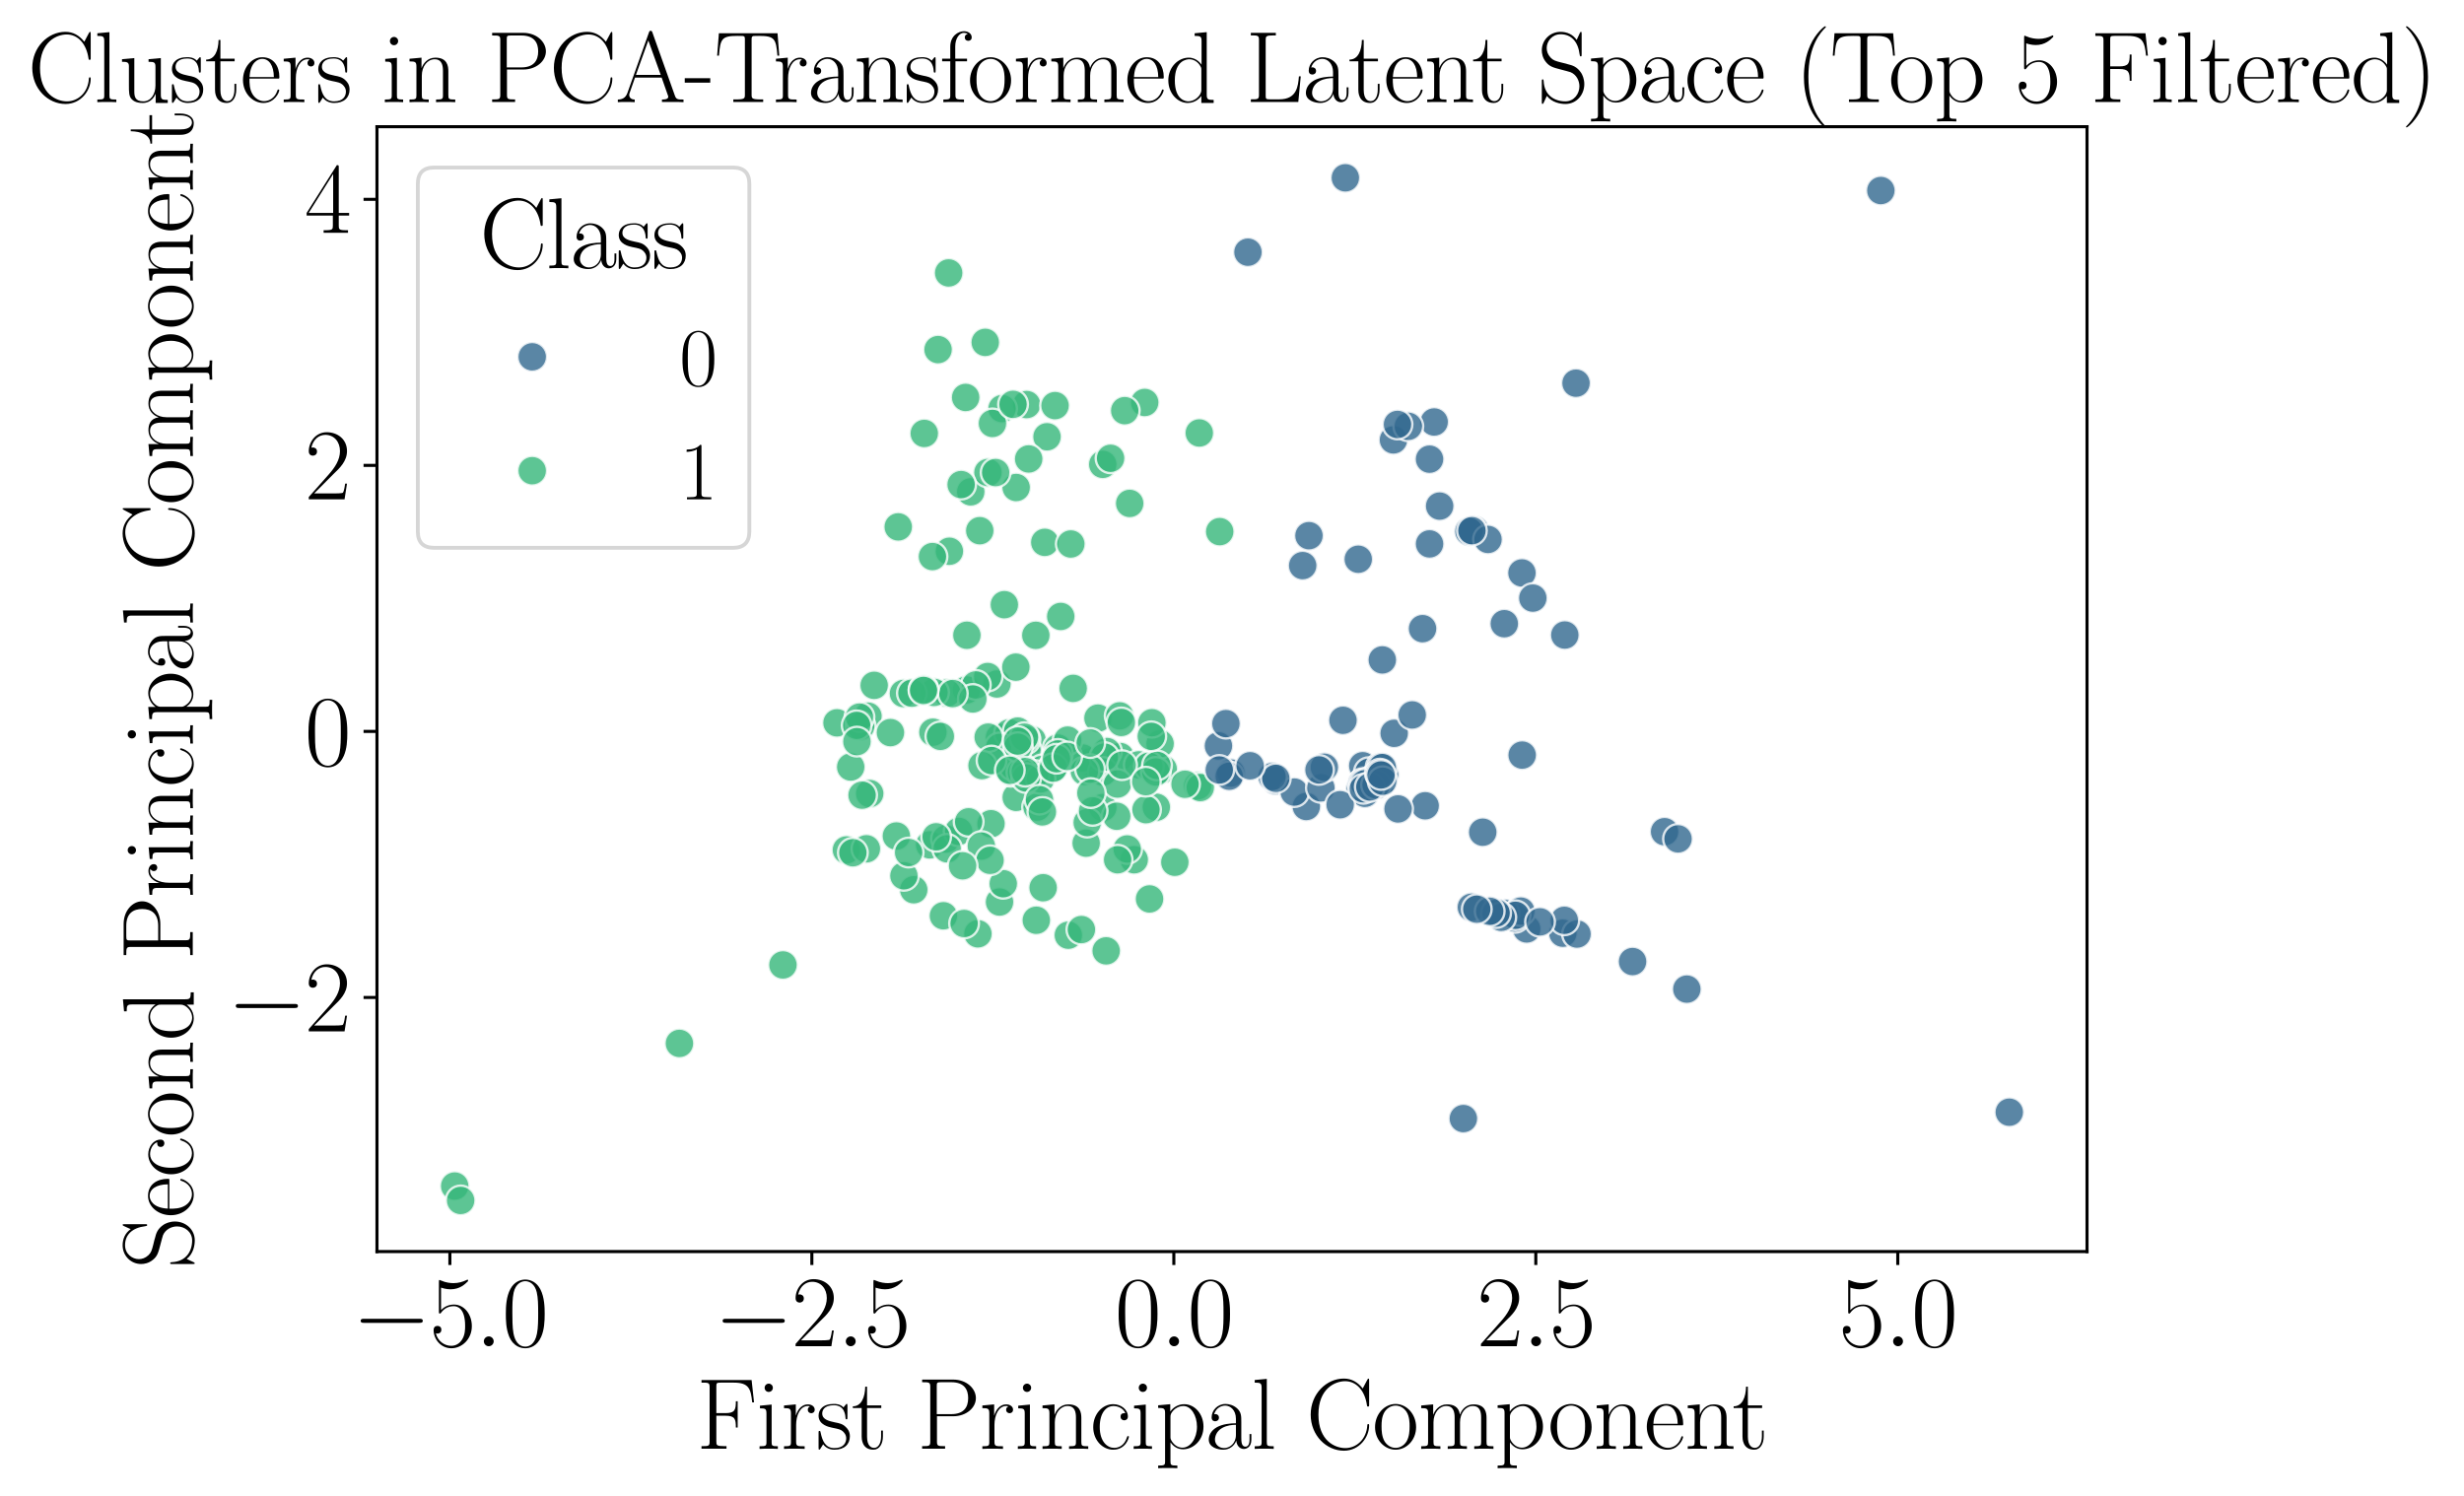 <?xml version="1.0" encoding="utf-8" standalone="no"?>
<!DOCTYPE svg PUBLIC "-//W3C//DTD SVG 1.1//EN"
  "http://www.w3.org/Graphics/SVG/1.1/DTD/svg11.dtd">
<svg xmlns:xlink="http://www.w3.org/1999/xlink" width="642.865pt" height="390.24pt" viewBox="0 0 642.865 390.24" xmlns="http://www.w3.org/2000/svg" version="1.1">
 <defs>
  <style type="text/css">*{stroke-linejoin: round; stroke-linecap: butt}</style>
 </defs>
 <g id="figure_1">
  <g id="patch_1">
   <path d="M 0 390.24 
L 642.865 390.24 
L 642.865 -0 
L 0 -0 
z
" style="fill: #ffffff"/>
  </g>
  <g id="axes_1">
   <g id="patch_2">
    <path d="M 98.353 326.569 
L 544.511 326.569 
L 544.511 33.057 
L 98.353 33.057 
z
" style="fill: #ffffff"/>
   </g>
   <g id="PathCollection_1">
    <defs>
     <path id="C0_0_4bf6d58dab" d="M 0 3.873 
C 1.027 3.873 2.012 3.465 2.739 2.739 
C 3.465 2.012 3.873 1.027 3.873 -0 
C 3.873 -1.027 3.465 -2.012 2.739 -2.739 
C 2.012 -3.465 1.027 -3.873 0 -3.873 
C -1.027 -3.873 -2.012 -3.465 -2.739 -2.739 
C -3.465 -2.012 -3.873 -1.027 -3.873 0 
C -3.873 1.027 -3.465 2.012 -2.739 2.739 
C -2.012 3.465 -1.027 3.873 0 3.873 
z
"/>
    </defs>
    <g clip-path="url(#p2d23fa33ef)">
     <use xlink:href="#C0_0_4bf6d58dab" x="295.926" y="224.329" style="fill: #35b779; fill-opacity: 0.8; stroke: #ffffff; stroke-opacity: 0.8; stroke-width: 0.62"/>
    </g>
    <g clip-path="url(#p2d23fa33ef)">
     <use xlink:href="#C0_0_4bf6d58dab" x="397.086" y="149.494" style="fill: #31688e; fill-opacity: 0.8; stroke: #ffffff; stroke-opacity: 0.8; stroke-width: 0.62"/>
    </g>
    <g clip-path="url(#p2d23fa33ef)">
     <use xlink:href="#C0_0_4bf6d58dab" x="301.689" y="210.627" style="fill: #35b779; fill-opacity: 0.8; stroke: #ffffff; stroke-opacity: 0.8; stroke-width: 0.62"/>
    </g>
    <g clip-path="url(#p2d23fa33ef)">
     <use xlink:href="#C0_0_4bf6d58dab" x="298.656" y="105.015" style="fill: #35b779; fill-opacity: 0.8; stroke: #ffffff; stroke-opacity: 0.8; stroke-width: 0.62"/>
    </g>
    <g clip-path="url(#p2d23fa33ef)">
     <use xlink:href="#C0_0_4bf6d58dab" x="359.784" y="202.531" style="fill: #31688e; fill-opacity: 0.8; stroke: #ffffff; stroke-opacity: 0.8; stroke-width: 0.62"/>
    </g>
    <g clip-path="url(#p2d23fa33ef)">
     <use xlink:href="#C0_0_4bf6d58dab" x="279.995" y="179.615" style="fill: #35b779; fill-opacity: 0.8; stroke: #ffffff; stroke-opacity: 0.8; stroke-width: 0.62"/>
    </g>
    <g clip-path="url(#p2d23fa33ef)">
     <use xlink:href="#C0_0_4bf6d58dab" x="283.383" y="219.998" style="fill: #35b779; fill-opacity: 0.8; stroke: #ffffff; stroke-opacity: 0.8; stroke-width: 0.62"/>
    </g>
    <g clip-path="url(#p2d23fa33ef)">
     <use xlink:href="#C0_0_4bf6d58dab" x="374.179" y="110.105" style="fill: #31688e; fill-opacity: 0.8; stroke: #ffffff; stroke-opacity: 0.8; stroke-width: 0.62"/>
    </g>
    <g clip-path="url(#p2d23fa33ef)">
     <use xlink:href="#C0_0_4bf6d58dab" x="292.238" y="197.391" style="fill: #35b779; fill-opacity: 0.8; stroke: #ffffff; stroke-opacity: 0.8; stroke-width: 0.62"/>
    </g>
    <g clip-path="url(#p2d23fa33ef)">
     <use xlink:href="#C0_0_4bf6d58dab" x="434.289" y="217.014" style="fill: #31688e; fill-opacity: 0.8; stroke: #ffffff; stroke-opacity: 0.8; stroke-width: 0.62"/>
    </g>
    <g clip-path="url(#p2d23fa33ef)">
     <use xlink:href="#C0_0_4bf6d58dab" x="287.707" y="121.171" style="fill: #35b779; fill-opacity: 0.8; stroke: #ffffff; stroke-opacity: 0.8; stroke-width: 0.62"/>
    </g>
    <g clip-path="url(#p2d23fa33ef)">
     <use xlink:href="#C0_0_4bf6d58dab" x="297.099" y="199.567" style="fill: #35b779; fill-opacity: 0.8; stroke: #ffffff; stroke-opacity: 0.8; stroke-width: 0.62"/>
    </g>
    <g clip-path="url(#p2d23fa33ef)">
     <use xlink:href="#C0_0_4bf6d58dab" x="363.55" y="114.781" style="fill: #31688e; fill-opacity: 0.8; stroke: #ffffff; stroke-opacity: 0.8; stroke-width: 0.62"/>
    </g>
    <g clip-path="url(#p2d23fa33ef)">
     <use xlink:href="#C0_0_4bf6d58dab" x="226.456" y="186.865" style="fill: #35b779; fill-opacity: 0.8; stroke: #ffffff; stroke-opacity: 0.8; stroke-width: 0.62"/>
    </g>
    <g clip-path="url(#p2d23fa33ef)">
     <use xlink:href="#C0_0_4bf6d58dab" x="244.743" y="91.219" style="fill: #35b779; fill-opacity: 0.8; stroke: #ffffff; stroke-opacity: 0.8; stroke-width: 0.62"/>
    </g>
    <g clip-path="url(#p2d23fa33ef)">
     <use xlink:href="#C0_0_4bf6d58dab" x="238.4" y="232.158" style="fill: #35b779; fill-opacity: 0.8; stroke: #ffffff; stroke-opacity: 0.8; stroke-width: 0.62"/>
    </g>
    <g clip-path="url(#p2d23fa33ef)">
     <use xlink:href="#C0_0_4bf6d58dab" x="398.322" y="242.387" style="fill: #31688e; fill-opacity: 0.8; stroke: #ffffff; stroke-opacity: 0.8; stroke-width: 0.62"/>
    </g>
    <g clip-path="url(#p2d23fa33ef)">
     <use xlink:href="#C0_0_4bf6d58dab" x="284.586" y="198.748" style="fill: #35b779; fill-opacity: 0.8; stroke: #ffffff; stroke-opacity: 0.8; stroke-width: 0.62"/>
    </g>
    <g clip-path="url(#p2d23fa33ef)">
     <use xlink:href="#C0_0_4bf6d58dab" x="267.862" y="105.559" style="fill: #35b779; fill-opacity: 0.8; stroke: #ffffff; stroke-opacity: 0.8; stroke-width: 0.62"/>
    </g>
    <g clip-path="url(#p2d23fa33ef)">
     <use xlink:href="#C0_0_4bf6d58dab" x="242.554" y="220.447" style="fill: #35b779; fill-opacity: 0.8; stroke: #ffffff; stroke-opacity: 0.8; stroke-width: 0.62"/>
    </g>
    <g clip-path="url(#p2d23fa33ef)">
     <use xlink:href="#C0_0_4bf6d58dab" x="269.279" y="193.106" style="fill: #35b779; fill-opacity: 0.8; stroke: #ffffff; stroke-opacity: 0.8; stroke-width: 0.62"/>
    </g>
    <g clip-path="url(#p2d23fa33ef)">
     <use xlink:href="#C0_0_4bf6d58dab" x="325.596" y="65.803" style="fill: #31688e; fill-opacity: 0.8; stroke: #ffffff; stroke-opacity: 0.8; stroke-width: 0.62"/>
    </g>
    <g clip-path="url(#p2d23fa33ef)">
     <use xlink:href="#C0_0_4bf6d58dab" x="359.082" y="202.358" style="fill: #31688e; fill-opacity: 0.8; stroke: #ffffff; stroke-opacity: 0.8; stroke-width: 0.62"/>
    </g>
    <g clip-path="url(#p2d23fa33ef)">
     <use xlink:href="#C0_0_4bf6d58dab" x="220.827" y="221.773" style="fill: #35b779; fill-opacity: 0.8; stroke: #ffffff; stroke-opacity: 0.8; stroke-width: 0.62"/>
    </g>
    <g clip-path="url(#p2d23fa33ef)">
     <use xlink:href="#C0_0_4bf6d58dab" x="381.793" y="291.863" style="fill: #31688e; fill-opacity: 0.8; stroke: #ffffff; stroke-opacity: 0.8; stroke-width: 0.62"/>
    </g>
    <g clip-path="url(#p2d23fa33ef)">
     <use xlink:href="#C0_0_4bf6d58dab" x="253.269" y="128.329" style="fill: #35b779; fill-opacity: 0.8; stroke: #ffffff; stroke-opacity: 0.8; stroke-width: 0.62"/>
    </g>
    <g clip-path="url(#p2d23fa33ef)">
     <use xlink:href="#C0_0_4bf6d58dab" x="260.772" y="192.41" style="fill: #35b779; fill-opacity: 0.8; stroke: #ffffff; stroke-opacity: 0.8; stroke-width: 0.62"/>
    </g>
    <g clip-path="url(#p2d23fa33ef)">
     <use xlink:href="#C0_0_4bf6d58dab" x="317.9" y="194.618" style="fill: #31688e; fill-opacity: 0.8; stroke: #ffffff; stroke-opacity: 0.8; stroke-width: 0.62"/>
    </g>
    <g clip-path="url(#p2d23fa33ef)">
     <use xlink:href="#C0_0_4bf6d58dab" x="298.995" y="211.265" style="fill: #35b779; fill-opacity: 0.8; stroke: #ffffff; stroke-opacity: 0.8; stroke-width: 0.62"/>
    </g>
    <g clip-path="url(#p2d23fa33ef)">
     <use xlink:href="#C0_0_4bf6d58dab" x="275.952" y="195.188" style="fill: #35b779; fill-opacity: 0.8; stroke: #ffffff; stroke-opacity: 0.8; stroke-width: 0.62"/>
    </g>
    <g clip-path="url(#p2d23fa33ef)">
     <use xlink:href="#C0_0_4bf6d58dab" x="303.491" y="200.696" style="fill: #35b779; fill-opacity: 0.8; stroke: #ffffff; stroke-opacity: 0.8; stroke-width: 0.62"/>
    </g>
    <g clip-path="url(#p2d23fa33ef)">
     <use xlink:href="#C0_0_4bf6d58dab" x="407.748" y="243.497" style="fill: #31688e; fill-opacity: 0.8; stroke: #ffffff; stroke-opacity: 0.8; stroke-width: 0.62"/>
    </g>
    <g clip-path="url(#p2d23fa33ef)">
     <use xlink:href="#C0_0_4bf6d58dab" x="252.153" y="180.019" style="fill: #35b779; fill-opacity: 0.8; stroke: #ffffff; stroke-opacity: 0.8; stroke-width: 0.62"/>
    </g>
    <g clip-path="url(#p2d23fa33ef)">
     <use xlink:href="#C0_0_4bf6d58dab" x="263.268" y="191.254" style="fill: #35b779; fill-opacity: 0.8; stroke: #ffffff; stroke-opacity: 0.8; stroke-width: 0.62"/>
    </g>
    <g clip-path="url(#p2d23fa33ef)">
     <use xlink:href="#C0_0_4bf6d58dab" x="289.749" y="119.579" style="fill: #35b779; fill-opacity: 0.8; stroke: #ffffff; stroke-opacity: 0.8; stroke-width: 0.62"/>
    </g>
    <g clip-path="url(#p2d23fa33ef)">
     <use xlink:href="#C0_0_4bf6d58dab" x="358.905" y="202.327" style="fill: #31688e; fill-opacity: 0.8; stroke: #ffffff; stroke-opacity: 0.8; stroke-width: 0.62"/>
    </g>
    <g clip-path="url(#p2d23fa33ef)">
     <use xlink:href="#C0_0_4bf6d58dab" x="282.432" y="197.774" style="fill: #35b779; fill-opacity: 0.8; stroke: #ffffff; stroke-opacity: 0.8; stroke-width: 0.62"/>
    </g>
    <g clip-path="url(#p2d23fa33ef)">
     <use xlink:href="#C0_0_4bf6d58dab" x="287.731" y="210.716" style="fill: #35b779; fill-opacity: 0.8; stroke: #ffffff; stroke-opacity: 0.8; stroke-width: 0.62"/>
    </g>
    <g clip-path="url(#p2d23fa33ef)">
     <use xlink:href="#C0_0_4bf6d58dab" x="397.142" y="197.024" style="fill: #31688e; fill-opacity: 0.8; stroke: #ffffff; stroke-opacity: 0.8; stroke-width: 0.62"/>
    </g>
    <g clip-path="url(#p2d23fa33ef)">
     <use xlink:href="#C0_0_4bf6d58dab" x="357.619" y="205.262" style="fill: #31688e; fill-opacity: 0.8; stroke: #ffffff; stroke-opacity: 0.8; stroke-width: 0.62"/>
    </g>
    <g clip-path="url(#p2d23fa33ef)">
     <use xlink:href="#C0_0_4bf6d58dab" x="226.047" y="221.472" style="fill: #35b779; fill-opacity: 0.8; stroke: #ffffff; stroke-opacity: 0.8; stroke-width: 0.62"/>
    </g>
    <g clip-path="url(#p2d23fa33ef)">
     <use xlink:href="#C0_0_4bf6d58dab" x="358.7" y="204.836" style="fill: #31688e; fill-opacity: 0.8; stroke: #ffffff; stroke-opacity: 0.8; stroke-width: 0.62"/>
    </g>
    <g clip-path="url(#p2d23fa33ef)">
     <use xlink:href="#C0_0_4bf6d58dab" x="332.816" y="203.653" style="fill: #31688e; fill-opacity: 0.8; stroke: #ffffff; stroke-opacity: 0.8; stroke-width: 0.62"/>
    </g>
    <g clip-path="url(#p2d23fa33ef)">
     <use xlink:href="#C0_0_4bf6d58dab" x="395.268" y="239.501" style="fill: #31688e; fill-opacity: 0.8; stroke: #ffffff; stroke-opacity: 0.8; stroke-width: 0.62"/>
    </g>
    <g clip-path="url(#p2d23fa33ef)">
     <use xlink:href="#C0_0_4bf6d58dab" x="399.919" y="156.059" style="fill: #31688e; fill-opacity: 0.8; stroke: #ffffff; stroke-opacity: 0.8; stroke-width: 0.62"/>
    </g>
    <g clip-path="url(#p2d23fa33ef)">
     <use xlink:href="#C0_0_4bf6d58dab" x="339.872" y="147.577" style="fill: #31688e; fill-opacity: 0.8; stroke: #ffffff; stroke-opacity: 0.8; stroke-width: 0.62"/>
    </g>
    <g clip-path="url(#p2d23fa33ef)">
     <use xlink:href="#C0_0_4bf6d58dab" x="221.951" y="200.135" style="fill: #35b779; fill-opacity: 0.8; stroke: #ffffff; stroke-opacity: 0.8; stroke-width: 0.62"/>
    </g>
    <g clip-path="url(#p2d23fa33ef)">
     <use xlink:href="#C0_0_4bf6d58dab" x="257.755" y="123.288" style="fill: #35b779; fill-opacity: 0.8; stroke: #ffffff; stroke-opacity: 0.8; stroke-width: 0.62"/>
    </g>
    <g clip-path="url(#p2d23fa33ef)">
     <use xlink:href="#C0_0_4bf6d58dab" x="278.552" y="193.116" style="fill: #35b779; fill-opacity: 0.8; stroke: #ffffff; stroke-opacity: 0.8; stroke-width: 0.62"/>
    </g>
    <g clip-path="url(#p2d23fa33ef)">
     <use xlink:href="#C0_0_4bf6d58dab" x="302.674" y="194.063" style="fill: #35b779; fill-opacity: 0.8; stroke: #ffffff; stroke-opacity: 0.8; stroke-width: 0.62"/>
    </g>
    <g clip-path="url(#p2d23fa33ef)">
     <use xlink:href="#C0_0_4bf6d58dab" x="371.828" y="210.251" style="fill: #31688e; fill-opacity: 0.8; stroke: #ffffff; stroke-opacity: 0.8; stroke-width: 0.62"/>
    </g>
    <g clip-path="url(#p2d23fa33ef)">
     <use xlink:href="#C0_0_4bf6d58dab" x="299.749" y="199.935" style="fill: #35b779; fill-opacity: 0.8; stroke: #ffffff; stroke-opacity: 0.8; stroke-width: 0.62"/>
    </g>
    <g clip-path="url(#p2d23fa33ef)">
     <use xlink:href="#C0_0_4bf6d58dab" x="384.737" y="138.336" style="fill: #31688e; fill-opacity: 0.8; stroke: #ffffff; stroke-opacity: 0.8; stroke-width: 0.62"/>
    </g>
    <g clip-path="url(#p2d23fa33ef)">
     <use xlink:href="#C0_0_4bf6d58dab" x="392.551" y="238.349" style="fill: #31688e; fill-opacity: 0.8; stroke: #ffffff; stroke-opacity: 0.8; stroke-width: 0.62"/>
    </g>
    <g clip-path="url(#p2d23fa33ef)">
     <use xlink:href="#C0_0_4bf6d58dab" x="255.143" y="243.653" style="fill: #35b779; fill-opacity: 0.8; stroke: #ffffff; stroke-opacity: 0.8; stroke-width: 0.62"/>
    </g>
    <g clip-path="url(#p2d23fa33ef)">
     <use xlink:href="#C0_0_4bf6d58dab" x="340.82" y="210.433" style="fill: #31688e; fill-opacity: 0.8; stroke: #ffffff; stroke-opacity: 0.8; stroke-width: 0.62"/>
    </g>
    <g clip-path="url(#p2d23fa33ef)">
     <use xlink:href="#C0_0_4bf6d58dab" x="288.807" y="196.095" style="fill: #35b779; fill-opacity: 0.8; stroke: #ffffff; stroke-opacity: 0.8; stroke-width: 0.62"/>
    </g>
    <g clip-path="url(#p2d23fa33ef)">
     <use xlink:href="#C0_0_4bf6d58dab" x="408.262" y="165.697" style="fill: #31688e; fill-opacity: 0.8; stroke: #ffffff; stroke-opacity: 0.8; stroke-width: 0.62"/>
    </g>
    <g clip-path="url(#p2d23fa33ef)">
     <use xlink:href="#C0_0_4bf6d58dab" x="355.396" y="204.194" style="fill: #31688e; fill-opacity: 0.8; stroke: #ffffff; stroke-opacity: 0.8; stroke-width: 0.62"/>
    </g>
    <g clip-path="url(#p2d23fa33ef)">
     <use xlink:href="#C0_0_4bf6d58dab" x="359.576" y="202.68" style="fill: #31688e; fill-opacity: 0.8; stroke: #ffffff; stroke-opacity: 0.8; stroke-width: 0.62"/>
    </g>
    <g clip-path="url(#p2d23fa33ef)">
     <use xlink:href="#C0_0_4bf6d58dab" x="265.532" y="190.76" style="fill: #35b779; fill-opacity: 0.8; stroke: #ffffff; stroke-opacity: 0.8; stroke-width: 0.62"/>
    </g>
    <g clip-path="url(#p2d23fa33ef)">
     <use xlink:href="#C0_0_4bf6d58dab" x="367.43" y="111.238" style="fill: #31688e; fill-opacity: 0.8; stroke: #ffffff; stroke-opacity: 0.8; stroke-width: 0.62"/>
    </g>
    <g clip-path="url(#p2d23fa33ef)">
     <use xlink:href="#C0_0_4bf6d58dab" x="260.096" y="178.467" style="fill: #35b779; fill-opacity: 0.8; stroke: #ffffff; stroke-opacity: 0.8; stroke-width: 0.62"/>
    </g>
    <g clip-path="url(#p2d23fa33ef)">
     <use xlink:href="#C0_0_4bf6d58dab" x="265.131" y="208.049" style="fill: #35b779; fill-opacity: 0.8; stroke: #ffffff; stroke-opacity: 0.8; stroke-width: 0.62"/>
    </g>
    <g clip-path="url(#p2d23fa33ef)">
     <use xlink:href="#C0_0_4bf6d58dab" x="396.785" y="237.735" style="fill: #31688e; fill-opacity: 0.8; stroke: #ffffff; stroke-opacity: 0.8; stroke-width: 0.62"/>
    </g>
    <g clip-path="url(#p2d23fa33ef)">
     <use xlink:href="#C0_0_4bf6d58dab" x="356.762" y="205.491" style="fill: #31688e; fill-opacity: 0.8; stroke: #ffffff; stroke-opacity: 0.8; stroke-width: 0.62"/>
    </g>
    <g clip-path="url(#p2d23fa33ef)">
     <use xlink:href="#C0_0_4bf6d58dab" x="287.756" y="201.426" style="fill: #35b779; fill-opacity: 0.8; stroke: #ffffff; stroke-opacity: 0.8; stroke-width: 0.62"/>
    </g>
    <g clip-path="url(#p2d23fa33ef)">
     <use xlink:href="#C0_0_4bf6d58dab" x="261.444" y="106.617" style="fill: #35b779; fill-opacity: 0.8; stroke: #ffffff; stroke-opacity: 0.8; stroke-width: 0.62"/>
    </g>
    <g clip-path="url(#p2d23fa33ef)">
     <use xlink:href="#C0_0_4bf6d58dab" x="260.788" y="195.028" style="fill: #35b779; fill-opacity: 0.8; stroke: #ffffff; stroke-opacity: 0.8; stroke-width: 0.62"/>
    </g>
    <g clip-path="url(#p2d23fa33ef)">
     <use xlink:href="#C0_0_4bf6d58dab" x="252.264" y="165.753" style="fill: #35b779; fill-opacity: 0.8; stroke: #ffffff; stroke-opacity: 0.8; stroke-width: 0.62"/>
    </g>
    <g clip-path="url(#p2d23fa33ef)">
     <use xlink:href="#C0_0_4bf6d58dab" x="286.461" y="187.377" style="fill: #35b779; fill-opacity: 0.8; stroke: #ffffff; stroke-opacity: 0.8; stroke-width: 0.62"/>
    </g>
    <g clip-path="url(#p2d23fa33ef)">
     <use xlink:href="#C0_0_4bf6d58dab" x="272.162" y="231.631" style="fill: #35b779; fill-opacity: 0.8; stroke: #ffffff; stroke-opacity: 0.8; stroke-width: 0.62"/>
    </g>
    <g clip-path="url(#p2d23fa33ef)">
     <use xlink:href="#C0_0_4bf6d58dab" x="354.378" y="145.92" style="fill: #31688e; fill-opacity: 0.8; stroke: #ffffff; stroke-opacity: 0.8; stroke-width: 0.62"/>
    </g>
    <g clip-path="url(#p2d23fa33ef)">
     <use xlink:href="#C0_0_4bf6d58dab" x="321.141" y="201.713" style="fill: #31688e; fill-opacity: 0.8; stroke: #ffffff; stroke-opacity: 0.8; stroke-width: 0.62"/>
    </g>
    <g clip-path="url(#p2d23fa33ef)">
     <use xlink:href="#C0_0_4bf6d58dab" x="293.447" y="107.151" style="fill: #35b779; fill-opacity: 0.8; stroke: #ffffff; stroke-opacity: 0.8; stroke-width: 0.62"/>
    </g>
    <g clip-path="url(#p2d23fa33ef)">
     <use xlink:href="#C0_0_4bf6d58dab" x="337.68" y="206.674" style="fill: #31688e; fill-opacity: 0.8; stroke: #ffffff; stroke-opacity: 0.8; stroke-width: 0.62"/>
    </g>
    <g clip-path="url(#p2d23fa33ef)">
     <use xlink:href="#C0_0_4bf6d58dab" x="247.052" y="180.837" style="fill: #35b779; fill-opacity: 0.8; stroke: #ffffff; stroke-opacity: 0.8; stroke-width: 0.62"/>
    </g>
    <g clip-path="url(#p2d23fa33ef)">
     <use xlink:href="#C0_0_4bf6d58dab" x="490.716" y="49.713" style="fill: #31688e; fill-opacity: 0.8; stroke: #ffffff; stroke-opacity: 0.8; stroke-width: 0.62"/>
    </g>
    <g clip-path="url(#p2d23fa33ef)">
     <use xlink:href="#C0_0_4bf6d58dab" x="292.137" y="186.788" style="fill: #35b779; fill-opacity: 0.8; stroke: #ffffff; stroke-opacity: 0.8; stroke-width: 0.62"/>
    </g>
    <g clip-path="url(#p2d23fa33ef)">
     <use xlink:href="#C0_0_4bf6d58dab" x="246.823" y="218.918" style="fill: #35b779; fill-opacity: 0.8; stroke: #ffffff; stroke-opacity: 0.8; stroke-width: 0.62"/>
    </g>
    <g clip-path="url(#p2d23fa33ef)">
     <use xlink:href="#C0_0_4bf6d58dab" x="355.545" y="199.8" style="fill: #31688e; fill-opacity: 0.8; stroke: #ffffff; stroke-opacity: 0.8; stroke-width: 0.62"/>
    </g>
    <g clip-path="url(#p2d23fa33ef)">
     <use xlink:href="#C0_0_4bf6d58dab" x="383.391" y="138.662" style="fill: #31688e; fill-opacity: 0.8; stroke: #ffffff; stroke-opacity: 0.8; stroke-width: 0.62"/>
    </g>
    <g clip-path="url(#p2d23fa33ef)">
     <use xlink:href="#C0_0_4bf6d58dab" x="263.703" y="201.375" style="fill: #35b779; fill-opacity: 0.8; stroke: #ffffff; stroke-opacity: 0.8; stroke-width: 0.62"/>
    </g>
    <g clip-path="url(#p2d23fa33ef)">
     <use xlink:href="#C0_0_4bf6d58dab" x="383.878" y="236.729" style="fill: #31688e; fill-opacity: 0.8; stroke: #ffffff; stroke-opacity: 0.8; stroke-width: 0.62"/>
    </g>
    <g clip-path="url(#p2d23fa33ef)">
     <use xlink:href="#C0_0_4bf6d58dab" x="243.398" y="191.056" style="fill: #35b779; fill-opacity: 0.8; stroke: #ffffff; stroke-opacity: 0.8; stroke-width: 0.62"/>
    </g>
    <g clip-path="url(#p2d23fa33ef)">
     <use xlink:href="#C0_0_4bf6d58dab" x="390.343" y="238.446" style="fill: #31688e; fill-opacity: 0.8; stroke: #ffffff; stroke-opacity: 0.8; stroke-width: 0.62"/>
    </g>
    <g clip-path="url(#p2d23fa33ef)">
     <use xlink:href="#C0_0_4bf6d58dab" x="320.709" y="202.537" style="fill: #31688e; fill-opacity: 0.8; stroke: #ffffff; stroke-opacity: 0.8; stroke-width: 0.62"/>
    </g>
    <g clip-path="url(#p2d23fa33ef)">
     <use xlink:href="#C0_0_4bf6d58dab" x="250.114" y="216.923" style="fill: #35b779; fill-opacity: 0.8; stroke: #ffffff; stroke-opacity: 0.8; stroke-width: 0.62"/>
    </g>
    <g clip-path="url(#p2d23fa33ef)">
     <use xlink:href="#C0_0_4bf6d58dab" x="267.923" y="195.834" style="fill: #35b779; fill-opacity: 0.8; stroke: #ffffff; stroke-opacity: 0.8; stroke-width: 0.62"/>
    </g>
    <g clip-path="url(#p2d23fa33ef)">
     <use xlink:href="#C0_0_4bf6d58dab" x="359.607" y="202.441" style="fill: #31688e; fill-opacity: 0.8; stroke: #ffffff; stroke-opacity: 0.8; stroke-width: 0.62"/>
    </g>
    <g clip-path="url(#p2d23fa33ef)">
     <use xlink:href="#C0_0_4bf6d58dab" x="312.483" y="205.045" style="fill: #35b779; fill-opacity: 0.8; stroke: #ffffff; stroke-opacity: 0.8; stroke-width: 0.62"/>
    </g>
    <g clip-path="url(#p2d23fa33ef)">
     <use xlink:href="#C0_0_4bf6d58dab" x="271.917" y="200.754" style="fill: #35b779; fill-opacity: 0.8; stroke: #ffffff; stroke-opacity: 0.8; stroke-width: 0.62"/>
    </g>
    <g clip-path="url(#p2d23fa33ef)">
     <use xlink:href="#C0_0_4bf6d58dab" x="313.155" y="205.496" style="fill: #35b779; fill-opacity: 0.8; stroke: #ffffff; stroke-opacity: 0.8; stroke-width: 0.62"/>
    </g>
    <g clip-path="url(#p2d23fa33ef)">
     <use xlink:href="#C0_0_4bf6d58dab" x="283.656" y="214.63" style="fill: #35b779; fill-opacity: 0.8; stroke: #ffffff; stroke-opacity: 0.8; stroke-width: 0.62"/>
    </g>
    <g clip-path="url(#p2d23fa33ef)">
     <use xlink:href="#C0_0_4bf6d58dab" x="266.624" y="200.382" style="fill: #35b779; fill-opacity: 0.8; stroke: #ffffff; stroke-opacity: 0.8; stroke-width: 0.62"/>
    </g>
    <g clip-path="url(#p2d23fa33ef)">
     <use xlink:href="#C0_0_4bf6d58dab" x="411.188" y="99.979" style="fill: #31688e; fill-opacity: 0.8; stroke: #ffffff; stroke-opacity: 0.8; stroke-width: 0.62"/>
    </g>
    <g clip-path="url(#p2d23fa33ef)">
     <use xlink:href="#C0_0_4bf6d58dab" x="344.629" y="205.573" style="fill: #31688e; fill-opacity: 0.8; stroke: #ffffff; stroke-opacity: 0.8; stroke-width: 0.62"/>
    </g>
    <g clip-path="url(#p2d23fa33ef)">
     <use xlink:href="#C0_0_4bf6d58dab" x="274.633" y="200.473" style="fill: #35b779; fill-opacity: 0.8; stroke: #ffffff; stroke-opacity: 0.8; stroke-width: 0.62"/>
    </g>
    <g clip-path="url(#p2d23fa33ef)">
     <use xlink:href="#C0_0_4bf6d58dab" x="288.13" y="197.548" style="fill: #35b779; fill-opacity: 0.8; stroke: #ffffff; stroke-opacity: 0.8; stroke-width: 0.62"/>
    </g>
    <g clip-path="url(#p2d23fa33ef)">
     <use xlink:href="#C0_0_4bf6d58dab" x="257.693" y="176.527" style="fill: #35b779; fill-opacity: 0.8; stroke: #ffffff; stroke-opacity: 0.8; stroke-width: 0.62"/>
    </g>
    <g clip-path="url(#p2d23fa33ef)">
     <use xlink:href="#C0_0_4bf6d58dab" x="269.913" y="202.203" style="fill: #35b779; fill-opacity: 0.8; stroke: #ffffff; stroke-opacity: 0.8; stroke-width: 0.62"/>
    </g>
    <g clip-path="url(#p2d23fa33ef)">
     <use xlink:href="#C0_0_4bf6d58dab" x="247.111" y="221.478" style="fill: #35b779; fill-opacity: 0.8; stroke: #ffffff; stroke-opacity: 0.8; stroke-width: 0.62"/>
    </g>
    <g clip-path="url(#p2d23fa33ef)">
     <use xlink:href="#C0_0_4bf6d58dab" x="288.605" y="248.103" style="fill: #35b779; fill-opacity: 0.8; stroke: #ffffff; stroke-opacity: 0.8; stroke-width: 0.62"/>
    </g>
    <g clip-path="url(#p2d23fa33ef)">
     <use xlink:href="#C0_0_4bf6d58dab" x="291.356" y="212.982" style="fill: #35b779; fill-opacity: 0.8; stroke: #ffffff; stroke-opacity: 0.8; stroke-width: 0.62"/>
    </g>
    <g clip-path="url(#p2d23fa33ef)">
     <use xlink:href="#C0_0_4bf6d58dab" x="265.037" y="174.082" style="fill: #35b779; fill-opacity: 0.8; stroke: #ffffff; stroke-opacity: 0.8; stroke-width: 0.62"/>
    </g>
    <g clip-path="url(#p2d23fa33ef)">
     <use xlink:href="#C0_0_4bf6d58dab" x="264.407" y="199.842" style="fill: #35b779; fill-opacity: 0.8; stroke: #ffffff; stroke-opacity: 0.8; stroke-width: 0.62"/>
    </g>
    <g clip-path="url(#p2d23fa33ef)">
     <use xlink:href="#C0_0_4bf6d58dab" x="359.245" y="204.744" style="fill: #31688e; fill-opacity: 0.8; stroke: #ffffff; stroke-opacity: 0.8; stroke-width: 0.62"/>
    </g>
    <g clip-path="url(#p2d23fa33ef)">
     <use xlink:href="#C0_0_4bf6d58dab" x="292.56" y="188.506" style="fill: #35b779; fill-opacity: 0.8; stroke: #ffffff; stroke-opacity: 0.8; stroke-width: 0.62"/>
    </g>
    <g clip-path="url(#p2d23fa33ef)">
     <use xlink:href="#C0_0_4bf6d58dab" x="218.375" y="188.608" style="fill: #35b779; fill-opacity: 0.8; stroke: #ffffff; stroke-opacity: 0.8; stroke-width: 0.62"/>
    </g>
    <g clip-path="url(#p2d23fa33ef)">
     <use xlink:href="#C0_0_4bf6d58dab" x="243.696" y="180.667" style="fill: #35b779; fill-opacity: 0.8; stroke: #ffffff; stroke-opacity: 0.8; stroke-width: 0.62"/>
    </g>
    <g clip-path="url(#p2d23fa33ef)">
     <use xlink:href="#C0_0_4bf6d58dab" x="285.064" y="211.579" style="fill: #35b779; fill-opacity: 0.8; stroke: #ffffff; stroke-opacity: 0.8; stroke-width: 0.62"/>
    </g>
    <g clip-path="url(#p2d23fa33ef)">
     <use xlink:href="#C0_0_4bf6d58dab" x="260.779" y="235.364" style="fill: #35b779; fill-opacity: 0.8; stroke: #ffffff; stroke-opacity: 0.8; stroke-width: 0.62"/>
    </g>
    <g clip-path="url(#p2d23fa33ef)">
     <use xlink:href="#C0_0_4bf6d58dab" x="234.355" y="137.477" style="fill: #35b779; fill-opacity: 0.8; stroke: #ffffff; stroke-opacity: 0.8; stroke-width: 0.62"/>
    </g>
    <g clip-path="url(#p2d23fa33ef)">
     <use xlink:href="#C0_0_4bf6d58dab" x="270.246" y="165.773" style="fill: #35b779; fill-opacity: 0.8; stroke: #ffffff; stroke-opacity: 0.8; stroke-width: 0.62"/>
    </g>
    <g clip-path="url(#p2d23fa33ef)">
     <use xlink:href="#C0_0_4bf6d58dab" x="266.497" y="201.557" style="fill: #35b779; fill-opacity: 0.8; stroke: #ffffff; stroke-opacity: 0.8; stroke-width: 0.62"/>
    </g>
    <g clip-path="url(#p2d23fa33ef)">
     <use xlink:href="#C0_0_4bf6d58dab" x="383.958" y="138.443" style="fill: #31688e; fill-opacity: 0.8; stroke: #ffffff; stroke-opacity: 0.8; stroke-width: 0.62"/>
    </g>
    <g clip-path="url(#p2d23fa33ef)">
     <use xlink:href="#C0_0_4bf6d58dab" x="258.556" y="214.93" style="fill: #35b779; fill-opacity: 0.8; stroke: #ffffff; stroke-opacity: 0.8; stroke-width: 0.62"/>
    </g>
    <g clip-path="url(#p2d23fa33ef)">
     <use xlink:href="#C0_0_4bf6d58dab" x="265.12" y="127.204" style="fill: #35b779; fill-opacity: 0.8; stroke: #ffffff; stroke-opacity: 0.8; stroke-width: 0.62"/>
    </g>
    <g clip-path="url(#p2d23fa33ef)">
     <use xlink:href="#C0_0_4bf6d58dab" x="282.917" y="201.269" style="fill: #35b779; fill-opacity: 0.8; stroke: #ffffff; stroke-opacity: 0.8; stroke-width: 0.62"/>
    </g>
    <g clip-path="url(#p2d23fa33ef)">
     <use xlink:href="#C0_0_4bf6d58dab" x="228.076" y="178.826" style="fill: #35b779; fill-opacity: 0.8; stroke: #ffffff; stroke-opacity: 0.8; stroke-width: 0.62"/>
    </g>
    <g clip-path="url(#p2d23fa33ef)">
     <use xlink:href="#C0_0_4bf6d58dab" x="357.084" y="204.475" style="fill: #31688e; fill-opacity: 0.8; stroke: #ffffff; stroke-opacity: 0.8; stroke-width: 0.62"/>
    </g>
    <g clip-path="url(#p2d23fa33ef)">
     <use xlink:href="#C0_0_4bf6d58dab" x="252.724" y="214.429" style="fill: #35b779; fill-opacity: 0.8; stroke: #ffffff; stroke-opacity: 0.8; stroke-width: 0.62"/>
    </g>
    <g clip-path="url(#p2d23fa33ef)">
     <use xlink:href="#C0_0_4bf6d58dab" x="224.551" y="189.49" style="fill: #35b779; fill-opacity: 0.8; stroke: #ffffff; stroke-opacity: 0.8; stroke-width: 0.62"/>
    </g>
    <g clip-path="url(#p2d23fa33ef)">
     <use xlink:href="#C0_0_4bf6d58dab" x="258.931" y="110.485" style="fill: #35b779; fill-opacity: 0.8; stroke: #ffffff; stroke-opacity: 0.8; stroke-width: 0.62"/>
    </g>
    <g clip-path="url(#p2d23fa33ef)">
     <use xlink:href="#C0_0_4bf6d58dab" x="254.596" y="178.71" style="fill: #35b779; fill-opacity: 0.8; stroke: #ffffff; stroke-opacity: 0.8; stroke-width: 0.62"/>
    </g>
    <g clip-path="url(#p2d23fa33ef)">
     <use xlink:href="#C0_0_4bf6d58dab" x="354.942" y="205.763" style="fill: #31688e; fill-opacity: 0.8; stroke: #ffffff; stroke-opacity: 0.8; stroke-width: 0.62"/>
    </g>
    <g clip-path="url(#p2d23fa33ef)">
     <use xlink:href="#C0_0_4bf6d58dab" x="363.746" y="191.343" style="fill: #31688e; fill-opacity: 0.8; stroke: #ffffff; stroke-opacity: 0.8; stroke-width: 0.62"/>
    </g>
    <g clip-path="url(#p2d23fa33ef)">
     <use xlink:href="#C0_0_4bf6d58dab" x="357.492" y="205.597" style="fill: #31688e; fill-opacity: 0.8; stroke: #ffffff; stroke-opacity: 0.8; stroke-width: 0.62"/>
    </g>
    <g clip-path="url(#p2d23fa33ef)">
     <use xlink:href="#C0_0_4bf6d58dab" x="267.552" y="192.983" style="fill: #35b779; fill-opacity: 0.8; stroke: #ffffff; stroke-opacity: 0.8; stroke-width: 0.62"/>
    </g>
    <g clip-path="url(#p2d23fa33ef)">
     <use xlink:href="#C0_0_4bf6d58dab" x="204.276" y="251.778" style="fill: #35b779; fill-opacity: 0.8; stroke: #ffffff; stroke-opacity: 0.8; stroke-width: 0.62"/>
    </g>
    <g clip-path="url(#p2d23fa33ef)">
     <use xlink:href="#C0_0_4bf6d58dab" x="270.575" y="210.614" style="fill: #35b779; fill-opacity: 0.8; stroke: #ffffff; stroke-opacity: 0.8; stroke-width: 0.62"/>
    </g>
    <g clip-path="url(#p2d23fa33ef)">
     <use xlink:href="#C0_0_4bf6d58dab" x="364.607" y="110.749" style="fill: #31688e; fill-opacity: 0.8; stroke: #ffffff; stroke-opacity: 0.8; stroke-width: 0.62"/>
    </g>
    <g clip-path="url(#p2d23fa33ef)">
     <use xlink:href="#C0_0_4bf6d58dab" x="356.074" y="203.921" style="fill: #31688e; fill-opacity: 0.8; stroke: #ffffff; stroke-opacity: 0.8; stroke-width: 0.62"/>
    </g>
    <g clip-path="url(#p2d23fa33ef)">
     <use xlink:href="#C0_0_4bf6d58dab" x="318.225" y="138.715" style="fill: #35b779; fill-opacity: 0.8; stroke: #ffffff; stroke-opacity: 0.8; stroke-width: 0.62"/>
    </g>
    <g clip-path="url(#p2d23fa33ef)">
     <use xlink:href="#C0_0_4bf6d58dab" x="247.699" y="143.834" style="fill: #35b779; fill-opacity: 0.8; stroke: #ffffff; stroke-opacity: 0.8; stroke-width: 0.62"/>
    </g>
    <g clip-path="url(#p2d23fa33ef)">
     <use xlink:href="#C0_0_4bf6d58dab" x="356.067" y="203.965" style="fill: #31688e; fill-opacity: 0.8; stroke: #ffffff; stroke-opacity: 0.8; stroke-width: 0.62"/>
    </g>
    <g clip-path="url(#p2d23fa33ef)">
     <use xlink:href="#C0_0_4bf6d58dab" x="359.784" y="202.531" style="fill: #31688e; fill-opacity: 0.8; stroke: #ffffff; stroke-opacity: 0.8; stroke-width: 0.62"/>
    </g>
    <g clip-path="url(#p2d23fa33ef)">
     <use xlink:href="#C0_0_4bf6d58dab" x="358.744" y="204.445" style="fill: #31688e; fill-opacity: 0.8; stroke: #ffffff; stroke-opacity: 0.8; stroke-width: 0.62"/>
    </g>
    <g clip-path="url(#p2d23fa33ef)">
     <use xlink:href="#C0_0_4bf6d58dab" x="251.939" y="103.706" style="fill: #35b779; fill-opacity: 0.8; stroke: #ffffff; stroke-opacity: 0.8; stroke-width: 0.62"/>
    </g>
    <g clip-path="url(#p2d23fa33ef)">
     <use xlink:href="#C0_0_4bf6d58dab" x="359.623" y="204.974" style="fill: #31688e; fill-opacity: 0.8; stroke: #ffffff; stroke-opacity: 0.8; stroke-width: 0.62"/>
    </g>
    <g clip-path="url(#p2d23fa33ef)">
     <use xlink:href="#C0_0_4bf6d58dab" x="524.231" y="290.205" style="fill: #31688e; fill-opacity: 0.8; stroke: #ffffff; stroke-opacity: 0.8; stroke-width: 0.62"/>
    </g>
    <g clip-path="url(#p2d23fa33ef)">
     <use xlink:href="#C0_0_4bf6d58dab" x="291.547" y="204.576" style="fill: #35b779; fill-opacity: 0.8; stroke: #ffffff; stroke-opacity: 0.8; stroke-width: 0.62"/>
    </g>
    <g clip-path="url(#p2d23fa33ef)">
     <use xlink:href="#C0_0_4bf6d58dab" x="257.827" y="192.335" style="fill: #35b779; fill-opacity: 0.8; stroke: #ffffff; stroke-opacity: 0.8; stroke-width: 0.62"/>
    </g>
    <g clip-path="url(#p2d23fa33ef)">
     <use xlink:href="#C0_0_4bf6d58dab" x="360.498" y="204.127" style="fill: #31688e; fill-opacity: 0.8; stroke: #ffffff; stroke-opacity: 0.8; stroke-width: 0.62"/>
    </g>
    <g clip-path="url(#p2d23fa33ef)">
     <use xlink:href="#C0_0_4bf6d58dab" x="275.265" y="105.837" style="fill: #35b779; fill-opacity: 0.8; stroke: #ffffff; stroke-opacity: 0.8; stroke-width: 0.62"/>
    </g>
    <g clip-path="url(#p2d23fa33ef)">
     <use xlink:href="#C0_0_4bf6d58dab" x="341.515" y="139.773" style="fill: #31688e; fill-opacity: 0.8; stroke: #ffffff; stroke-opacity: 0.8; stroke-width: 0.62"/>
    </g>
    <g clip-path="url(#p2d23fa33ef)">
     <use xlink:href="#C0_0_4bf6d58dab" x="272.584" y="141.511" style="fill: #35b779; fill-opacity: 0.8; stroke: #ffffff; stroke-opacity: 0.8; stroke-width: 0.62"/>
    </g>
    <g clip-path="url(#p2d23fa33ef)">
     <use xlink:href="#C0_0_4bf6d58dab" x="224.233" y="187.113" style="fill: #35b779; fill-opacity: 0.8; stroke: #ffffff; stroke-opacity: 0.8; stroke-width: 0.62"/>
    </g>
    <g clip-path="url(#p2d23fa33ef)">
     <use xlink:href="#C0_0_4bf6d58dab" x="267.281" y="192.358" style="fill: #35b779; fill-opacity: 0.8; stroke: #ffffff; stroke-opacity: 0.8; stroke-width: 0.62"/>
    </g>
    <g clip-path="url(#p2d23fa33ef)">
     <use xlink:href="#C0_0_4bf6d58dab" x="223.514" y="189.268" style="fill: #35b779; fill-opacity: 0.8; stroke: #ffffff; stroke-opacity: 0.8; stroke-width: 0.62"/>
    </g>
    <g clip-path="url(#p2d23fa33ef)">
     <use xlink:href="#C0_0_4bf6d58dab" x="301.56" y="201.414" style="fill: #35b779; fill-opacity: 0.8; stroke: #ffffff; stroke-opacity: 0.8; stroke-width: 0.62"/>
    </g>
    <g clip-path="url(#p2d23fa33ef)">
     <use xlink:href="#C0_0_4bf6d58dab" x="358.724" y="204.727" style="fill: #31688e; fill-opacity: 0.8; stroke: #ffffff; stroke-opacity: 0.8; stroke-width: 0.62"/>
    </g>
    <g clip-path="url(#p2d23fa33ef)">
     <use xlink:href="#C0_0_4bf6d58dab" x="177.262" y="272.253" style="fill: #35b779; fill-opacity: 0.8; stroke: #ffffff; stroke-opacity: 0.8; stroke-width: 0.62"/>
    </g>
    <g clip-path="url(#p2d23fa33ef)">
     <use xlink:href="#C0_0_4bf6d58dab" x="271.474" y="203.239" style="fill: #35b779; fill-opacity: 0.8; stroke: #ffffff; stroke-opacity: 0.8; stroke-width: 0.62"/>
    </g>
    <g clip-path="url(#p2d23fa33ef)">
     <use xlink:href="#C0_0_4bf6d58dab" x="319.847" y="188.816" style="fill: #31688e; fill-opacity: 0.8; stroke: #ffffff; stroke-opacity: 0.8; stroke-width: 0.62"/>
    </g>
    <g clip-path="url(#p2d23fa33ef)">
     <use xlink:href="#C0_0_4bf6d58dab" x="265.556" y="194.965" style="fill: #35b779; fill-opacity: 0.8; stroke: #ffffff; stroke-opacity: 0.8; stroke-width: 0.62"/>
    </g>
    <g clip-path="url(#p2d23fa33ef)">
     <use xlink:href="#C0_0_4bf6d58dab" x="357.143" y="201.481" style="fill: #31688e; fill-opacity: 0.8; stroke: #ffffff; stroke-opacity: 0.8; stroke-width: 0.62"/>
    </g>
    <g clip-path="url(#p2d23fa33ef)">
     <use xlink:href="#C0_0_4bf6d58dab" x="232.318" y="191.156" style="fill: #35b779; fill-opacity: 0.8; stroke: #ffffff; stroke-opacity: 0.8; stroke-width: 0.62"/>
    </g>
    <g clip-path="url(#p2d23fa33ef)">
     <use xlink:href="#C0_0_4bf6d58dab" x="395.404" y="238.826" style="fill: #31688e; fill-opacity: 0.8; stroke: #ffffff; stroke-opacity: 0.8; stroke-width: 0.62"/>
    </g>
    <g clip-path="url(#p2d23fa33ef)">
     <use xlink:href="#C0_0_4bf6d58dab" x="245.344" y="192.14" style="fill: #35b779; fill-opacity: 0.8; stroke: #ffffff; stroke-opacity: 0.8; stroke-width: 0.62"/>
    </g>
    <g clip-path="url(#p2d23fa33ef)">
     <use xlink:href="#C0_0_4bf6d58dab" x="256.035" y="220.755" style="fill: #35b779; fill-opacity: 0.8; stroke: #ffffff; stroke-opacity: 0.8; stroke-width: 0.62"/>
    </g>
    <g clip-path="url(#p2d23fa33ef)">
     <use xlink:href="#C0_0_4bf6d58dab" x="267.729" y="203.008" style="fill: #35b779; fill-opacity: 0.8; stroke: #ffffff; stroke-opacity: 0.8; stroke-width: 0.62"/>
    </g>
    <g clip-path="url(#p2d23fa33ef)">
     <use xlink:href="#C0_0_4bf6d58dab" x="235.713" y="180.951" style="fill: #35b779; fill-opacity: 0.8; stroke: #ffffff; stroke-opacity: 0.8; stroke-width: 0.62"/>
    </g>
    <g clip-path="url(#p2d23fa33ef)">
     <use xlink:href="#C0_0_4bf6d58dab" x="246.143" y="238.946" style="fill: #35b779; fill-opacity: 0.8; stroke: #ffffff; stroke-opacity: 0.8; stroke-width: 0.62"/>
    </g>
    <g clip-path="url(#p2d23fa33ef)">
     <use xlink:href="#C0_0_4bf6d58dab" x="375.606" y="132.053" style="fill: #31688e; fill-opacity: 0.8; stroke: #ffffff; stroke-opacity: 0.8; stroke-width: 0.62"/>
    </g>
    <g clip-path="url(#p2d23fa33ef)">
     <use xlink:href="#C0_0_4bf6d58dab" x="360.122" y="202.232" style="fill: #31688e; fill-opacity: 0.8; stroke: #ffffff; stroke-opacity: 0.8; stroke-width: 0.62"/>
    </g>
    <g clip-path="url(#p2d23fa33ef)">
     <use xlink:href="#C0_0_4bf6d58dab" x="233.869" y="218.139" style="fill: #35b779; fill-opacity: 0.8; stroke: #ffffff; stroke-opacity: 0.8; stroke-width: 0.62"/>
    </g>
    <g clip-path="url(#p2d23fa33ef)">
     <use xlink:href="#C0_0_4bf6d58dab" x="309.181" y="204.632" style="fill: #35b779; fill-opacity: 0.8; stroke: #ffffff; stroke-opacity: 0.8; stroke-width: 0.62"/>
    </g>
    <g clip-path="url(#p2d23fa33ef)">
     <use xlink:href="#C0_0_4bf6d58dab" x="361.362" y="202.196" style="fill: #31688e; fill-opacity: 0.8; stroke: #ffffff; stroke-opacity: 0.8; stroke-width: 0.62"/>
    </g>
    <g clip-path="url(#p2d23fa33ef)">
     <use xlink:href="#C0_0_4bf6d58dab" x="392.477" y="162.738" style="fill: #31688e; fill-opacity: 0.8; stroke: #ffffff; stroke-opacity: 0.8; stroke-width: 0.62"/>
    </g>
    <g clip-path="url(#p2d23fa33ef)">
     <use xlink:href="#C0_0_4bf6d58dab" x="262.041" y="157.777" style="fill: #35b779; fill-opacity: 0.8; stroke: #ffffff; stroke-opacity: 0.8; stroke-width: 0.62"/>
    </g>
    <g clip-path="url(#p2d23fa33ef)">
     <use xlink:href="#C0_0_4bf6d58dab" x="237.918" y="180.861" style="fill: #35b779; fill-opacity: 0.8; stroke: #ffffff; stroke-opacity: 0.8; stroke-width: 0.62"/>
    </g>
    <g clip-path="url(#p2d23fa33ef)">
     <use xlink:href="#C0_0_4bf6d58dab" x="437.799" y="218.884" style="fill: #31688e; fill-opacity: 0.8; stroke: #ffffff; stroke-opacity: 0.8; stroke-width: 0.62"/>
    </g>
    <g clip-path="url(#p2d23fa33ef)">
     <use xlink:href="#C0_0_4bf6d58dab" x="359.06" y="202.776" style="fill: #31688e; fill-opacity: 0.8; stroke: #ffffff; stroke-opacity: 0.8; stroke-width: 0.62"/>
    </g>
    <g clip-path="url(#p2d23fa33ef)">
     <use xlink:href="#C0_0_4bf6d58dab" x="312.9" y="112.975" style="fill: #35b779; fill-opacity: 0.8; stroke: #ffffff; stroke-opacity: 0.8; stroke-width: 0.62"/>
    </g>
    <g clip-path="url(#p2d23fa33ef)">
     <use xlink:href="#C0_0_4bf6d58dab" x="261.752" y="230.59" style="fill: #35b779; fill-opacity: 0.8; stroke: #ffffff; stroke-opacity: 0.8; stroke-width: 0.62"/>
    </g>
    <g clip-path="url(#p2d23fa33ef)">
     <use xlink:href="#C0_0_4bf6d58dab" x="244.24" y="218.349" style="fill: #35b779; fill-opacity: 0.8; stroke: #ffffff; stroke-opacity: 0.8; stroke-width: 0.62"/>
    </g>
    <g clip-path="url(#p2d23fa33ef)">
     <use xlink:href="#C0_0_4bf6d58dab" x="383.257" y="138.656" style="fill: #31688e; fill-opacity: 0.8; stroke: #ffffff; stroke-opacity: 0.8; stroke-width: 0.62"/>
    </g>
    <g clip-path="url(#p2d23fa33ef)">
     <use xlink:href="#C0_0_4bf6d58dab" x="294.086" y="221.519" style="fill: #35b779; fill-opacity: 0.8; stroke: #ffffff; stroke-opacity: 0.8; stroke-width: 0.62"/>
    </g>
    <g clip-path="url(#p2d23fa33ef)">
     <use xlink:href="#C0_0_4bf6d58dab" x="271.195" y="208.649" style="fill: #35b779; fill-opacity: 0.8; stroke: #ffffff; stroke-opacity: 0.8; stroke-width: 0.62"/>
    </g>
    <g clip-path="url(#p2d23fa33ef)">
     <use xlink:href="#C0_0_4bf6d58dab" x="276.018" y="196.712" style="fill: #35b779; fill-opacity: 0.8; stroke: #ffffff; stroke-opacity: 0.8; stroke-width: 0.62"/>
    </g>
    <g clip-path="url(#p2d23fa33ef)">
     <use xlink:href="#C0_0_4bf6d58dab" x="292.752" y="199.653" style="fill: #35b779; fill-opacity: 0.8; stroke: #ffffff; stroke-opacity: 0.8; stroke-width: 0.62"/>
    </g>
    <g clip-path="url(#p2d23fa33ef)">
     <use xlink:href="#C0_0_4bf6d58dab" x="294.739" y="131.353" style="fill: #35b779; fill-opacity: 0.8; stroke: #ffffff; stroke-opacity: 0.8; stroke-width: 0.62"/>
    </g>
    <g clip-path="url(#p2d23fa33ef)">
     <use xlink:href="#C0_0_4bf6d58dab" x="391.687" y="239.348" style="fill: #31688e; fill-opacity: 0.8; stroke: #ffffff; stroke-opacity: 0.8; stroke-width: 0.62"/>
    </g>
    <g clip-path="url(#p2d23fa33ef)">
     <use xlink:href="#C0_0_4bf6d58dab" x="270.378" y="240.117" style="fill: #35b779; fill-opacity: 0.8; stroke: #ffffff; stroke-opacity: 0.8; stroke-width: 0.62"/>
    </g>
    <g clip-path="url(#p2d23fa33ef)">
     <use xlink:href="#C0_0_4bf6d58dab" x="390.341" y="238.238" style="fill: #31688e; fill-opacity: 0.8; stroke: #ffffff; stroke-opacity: 0.8; stroke-width: 0.62"/>
    </g>
    <g clip-path="url(#p2d23fa33ef)">
     <use xlink:href="#C0_0_4bf6d58dab" x="355.512" y="204.377" style="fill: #31688e; fill-opacity: 0.8; stroke: #ffffff; stroke-opacity: 0.8; stroke-width: 0.62"/>
    </g>
    <g clip-path="url(#p2d23fa33ef)">
     <use xlink:href="#C0_0_4bf6d58dab" x="440.101" y="258.086" style="fill: #31688e; fill-opacity: 0.8; stroke: #ffffff; stroke-opacity: 0.8; stroke-width: 0.62"/>
    </g>
    <g clip-path="url(#p2d23fa33ef)">
     <use xlink:href="#C0_0_4bf6d58dab" x="256.216" y="199.764" style="fill: #35b779; fill-opacity: 0.8; stroke: #ffffff; stroke-opacity: 0.8; stroke-width: 0.62"/>
    </g>
    <g clip-path="url(#p2d23fa33ef)">
     <use xlink:href="#C0_0_4bf6d58dab" x="253.815" y="182.378" style="fill: #35b779; fill-opacity: 0.8; stroke: #ffffff; stroke-opacity: 0.8; stroke-width: 0.62"/>
    </g>
    <g clip-path="url(#p2d23fa33ef)">
     <use xlink:href="#C0_0_4bf6d58dab" x="223.574" y="193.507" style="fill: #35b779; fill-opacity: 0.8; stroke: #ffffff; stroke-opacity: 0.8; stroke-width: 0.62"/>
    </g>
    <g clip-path="url(#p2d23fa33ef)">
     <use xlink:href="#C0_0_4bf6d58dab" x="358.914" y="204.998" style="fill: #31688e; fill-opacity: 0.8; stroke: #ffffff; stroke-opacity: 0.8; stroke-width: 0.62"/>
    </g>
    <g clip-path="url(#p2d23fa33ef)">
     <use xlink:href="#C0_0_4bf6d58dab" x="273.169" y="113.967" style="fill: #35b779; fill-opacity: 0.8; stroke: #ffffff; stroke-opacity: 0.8; stroke-width: 0.62"/>
    </g>
    <g clip-path="url(#p2d23fa33ef)">
     <use xlink:href="#C0_0_4bf6d58dab" x="258.304" y="224.48" style="fill: #35b779; fill-opacity: 0.8; stroke: #ffffff; stroke-opacity: 0.8; stroke-width: 0.62"/>
    </g>
    <g clip-path="url(#p2d23fa33ef)">
     <use xlink:href="#C0_0_4bf6d58dab" x="368.455" y="186.544" style="fill: #31688e; fill-opacity: 0.8; stroke: #ffffff; stroke-opacity: 0.8; stroke-width: 0.62"/>
    </g>
    <g clip-path="url(#p2d23fa33ef)">
     <use xlink:href="#C0_0_4bf6d58dab" x="356.099" y="207" style="fill: #31688e; fill-opacity: 0.8; stroke: #ffffff; stroke-opacity: 0.8; stroke-width: 0.62"/>
    </g>
    <g clip-path="url(#p2d23fa33ef)">
     <use xlink:href="#C0_0_4bf6d58dab" x="372.971" y="119.809" style="fill: #31688e; fill-opacity: 0.8; stroke: #ffffff; stroke-opacity: 0.8; stroke-width: 0.62"/>
    </g>
    <g clip-path="url(#p2d23fa33ef)">
     <use xlink:href="#C0_0_4bf6d58dab" x="386.85" y="217.143" style="fill: #31688e; fill-opacity: 0.8; stroke: #ffffff; stroke-opacity: 0.8; stroke-width: 0.62"/>
    </g>
    <g clip-path="url(#p2d23fa33ef)">
     <use xlink:href="#C0_0_4bf6d58dab" x="279.376" y="141.941" style="fill: #35b779; fill-opacity: 0.8; stroke: #ffffff; stroke-opacity: 0.8; stroke-width: 0.62"/>
    </g>
    <g clip-path="url(#p2d23fa33ef)">
     <use xlink:href="#C0_0_4bf6d58dab" x="247.507" y="71.213" style="fill: #35b779; fill-opacity: 0.8; stroke: #ffffff; stroke-opacity: 0.8; stroke-width: 0.62"/>
    </g>
    <g clip-path="url(#p2d23fa33ef)">
     <use xlink:href="#C0_0_4bf6d58dab" x="356.928" y="204.095" style="fill: #31688e; fill-opacity: 0.8; stroke: #ffffff; stroke-opacity: 0.8; stroke-width: 0.62"/>
    </g>
    <g clip-path="url(#p2d23fa33ef)">
     <use xlink:href="#C0_0_4bf6d58dab" x="425.942" y="250.894" style="fill: #31688e; fill-opacity: 0.8; stroke: #ffffff; stroke-opacity: 0.8; stroke-width: 0.62"/>
    </g>
    <g clip-path="url(#p2d23fa33ef)">
     <use xlink:href="#C0_0_4bf6d58dab" x="301.863" y="199.708" style="fill: #35b779; fill-opacity: 0.8; stroke: #ffffff; stroke-opacity: 0.8; stroke-width: 0.62"/>
    </g>
    <g clip-path="url(#p2d23fa33ef)">
     <use xlink:href="#C0_0_4bf6d58dab" x="411.452" y="243.715" style="fill: #31688e; fill-opacity: 0.8; stroke: #ffffff; stroke-opacity: 0.8; stroke-width: 0.62"/>
    </g>
    <g clip-path="url(#p2d23fa33ef)">
     <use xlink:href="#C0_0_4bf6d58dab" x="360.211" y="200.166" style="fill: #31688e; fill-opacity: 0.8; stroke: #ffffff; stroke-opacity: 0.8; stroke-width: 0.62"/>
    </g>
    <g clip-path="url(#p2d23fa33ef)">
     <use xlink:href="#C0_0_4bf6d58dab" x="258.699" y="198.45" style="fill: #35b779; fill-opacity: 0.8; stroke: #ffffff; stroke-opacity: 0.8; stroke-width: 0.62"/>
    </g>
    <g clip-path="url(#p2d23fa33ef)">
     <use xlink:href="#C0_0_4bf6d58dab" x="408.14" y="240.137" style="fill: #31688e; fill-opacity: 0.8; stroke: #ffffff; stroke-opacity: 0.8; stroke-width: 0.62"/>
    </g>
    <g clip-path="url(#p2d23fa33ef)">
     <use xlink:href="#C0_0_4bf6d58dab" x="357.957" y="204.611" style="fill: #31688e; fill-opacity: 0.8; stroke: #ffffff; stroke-opacity: 0.8; stroke-width: 0.62"/>
    </g>
    <g clip-path="url(#p2d23fa33ef)">
     <use xlink:href="#C0_0_4bf6d58dab" x="331.891" y="202.638" style="fill: #31688e; fill-opacity: 0.8; stroke: #ffffff; stroke-opacity: 0.8; stroke-width: 0.62"/>
    </g>
    <g clip-path="url(#p2d23fa33ef)">
     <use xlink:href="#C0_0_4bf6d58dab" x="259.766" y="123.302" style="fill: #35b779; fill-opacity: 0.8; stroke: #ffffff; stroke-opacity: 0.8; stroke-width: 0.62"/>
    </g>
    <g clip-path="url(#p2d23fa33ef)">
     <use xlink:href="#C0_0_4bf6d58dab" x="349.652" y="209.977" style="fill: #31688e; fill-opacity: 0.8; stroke: #ffffff; stroke-opacity: 0.8; stroke-width: 0.62"/>
    </g>
    <g clip-path="url(#p2d23fa33ef)">
     <use xlink:href="#C0_0_4bf6d58dab" x="401.798" y="240.538" style="fill: #31688e; fill-opacity: 0.8; stroke: #ffffff; stroke-opacity: 0.8; stroke-width: 0.62"/>
    </g>
    <g clip-path="url(#p2d23fa33ef)">
     <use xlink:href="#C0_0_4bf6d58dab" x="361.19" y="202.158" style="fill: #31688e; fill-opacity: 0.8; stroke: #ffffff; stroke-opacity: 0.8; stroke-width: 0.62"/>
    </g>
    <g clip-path="url(#p2d23fa33ef)">
     <use xlink:href="#C0_0_4bf6d58dab" x="267.499" y="201.333" style="fill: #35b779; fill-opacity: 0.8; stroke: #ffffff; stroke-opacity: 0.8; stroke-width: 0.62"/>
    </g>
    <g clip-path="url(#p2d23fa33ef)">
     <use xlink:href="#C0_0_4bf6d58dab" x="360.651" y="200.27" style="fill: #31688e; fill-opacity: 0.8; stroke: #ffffff; stroke-opacity: 0.8; stroke-width: 0.62"/>
    </g>
    <g clip-path="url(#p2d23fa33ef)">
     <use xlink:href="#C0_0_4bf6d58dab" x="355.988" y="204.521" style="fill: #31688e; fill-opacity: 0.8; stroke: #ffffff; stroke-opacity: 0.8; stroke-width: 0.62"/>
    </g>
    <g clip-path="url(#p2d23fa33ef)">
     <use xlink:href="#C0_0_4bf6d58dab" x="248.586" y="180.966" style="fill: #35b779; fill-opacity: 0.8; stroke: #ffffff; stroke-opacity: 0.8; stroke-width: 0.62"/>
    </g>
    <g clip-path="url(#p2d23fa33ef)">
     <use xlink:href="#C0_0_4bf6d58dab" x="345.522" y="200.189" style="fill: #31688e; fill-opacity: 0.8; stroke: #ffffff; stroke-opacity: 0.8; stroke-width: 0.62"/>
    </g>
    <g clip-path="url(#p2d23fa33ef)">
     <use xlink:href="#C0_0_4bf6d58dab" x="300.534" y="188.582" style="fill: #35b779; fill-opacity: 0.8; stroke: #ffffff; stroke-opacity: 0.8; stroke-width: 0.62"/>
    </g>
    <g clip-path="url(#p2d23fa33ef)">
     <use xlink:href="#C0_0_4bf6d58dab" x="299.922" y="234.555" style="fill: #35b779; fill-opacity: 0.8; stroke: #ffffff; stroke-opacity: 0.8; stroke-width: 0.62"/>
    </g>
    <g clip-path="url(#p2d23fa33ef)">
     <use xlink:href="#C0_0_4bf6d58dab" x="355.699" y="205.816" style="fill: #31688e; fill-opacity: 0.8; stroke: #ffffff; stroke-opacity: 0.8; stroke-width: 0.62"/>
    </g>
    <g clip-path="url(#p2d23fa33ef)">
     <use xlink:href="#C0_0_4bf6d58dab" x="241.145" y="113.091" style="fill: #35b779; fill-opacity: 0.8; stroke: #ffffff; stroke-opacity: 0.8; stroke-width: 0.62"/>
    </g>
    <g clip-path="url(#p2d23fa33ef)">
     <use xlink:href="#C0_0_4bf6d58dab" x="251.534" y="240.965" style="fill: #35b779; fill-opacity: 0.8; stroke: #ffffff; stroke-opacity: 0.8; stroke-width: 0.62"/>
    </g>
    <g clip-path="url(#p2d23fa33ef)">
     <use xlink:href="#C0_0_4bf6d58dab" x="250.765" y="126.44" style="fill: #35b779; fill-opacity: 0.8; stroke: #ffffff; stroke-opacity: 0.8; stroke-width: 0.62"/>
    </g>
    <g clip-path="url(#p2d23fa33ef)">
     <use xlink:href="#C0_0_4bf6d58dab" x="306.515" y="224.983" style="fill: #35b779; fill-opacity: 0.8; stroke: #ffffff; stroke-opacity: 0.8; stroke-width: 0.62"/>
    </g>
    <g clip-path="url(#p2d23fa33ef)">
     <use xlink:href="#C0_0_4bf6d58dab" x="265.505" y="193.357" style="fill: #35b779; fill-opacity: 0.8; stroke: #ffffff; stroke-opacity: 0.8; stroke-width: 0.62"/>
    </g>
    <g clip-path="url(#p2d23fa33ef)">
     <use xlink:href="#C0_0_4bf6d58dab" x="278.729" y="244.019" style="fill: #35b779; fill-opacity: 0.8; stroke: #ffffff; stroke-opacity: 0.8; stroke-width: 0.62"/>
    </g>
    <g clip-path="url(#p2d23fa33ef)">
     <use xlink:href="#C0_0_4bf6d58dab" x="255.624" y="138.472" style="fill: #35b779; fill-opacity: 0.8; stroke: #ffffff; stroke-opacity: 0.8; stroke-width: 0.62"/>
    </g>
    <g clip-path="url(#p2d23fa33ef)">
     <use xlink:href="#C0_0_4bf6d58dab" x="291.59" y="224.327" style="fill: #35b779; fill-opacity: 0.8; stroke: #ffffff; stroke-opacity: 0.8; stroke-width: 0.62"/>
    </g>
    <g clip-path="url(#p2d23fa33ef)">
     <use xlink:href="#C0_0_4bf6d58dab" x="118.633" y="309.469" style="fill: #35b779; fill-opacity: 0.8; stroke: #ffffff; stroke-opacity: 0.8; stroke-width: 0.62"/>
    </g>
    <g clip-path="url(#p2d23fa33ef)">
     <use xlink:href="#C0_0_4bf6d58dab" x="282.14" y="242.548" style="fill: #35b779; fill-opacity: 0.8; stroke: #ffffff; stroke-opacity: 0.8; stroke-width: 0.62"/>
    </g>
    <g clip-path="url(#p2d23fa33ef)">
     <use xlink:href="#C0_0_4bf6d58dab" x="372.976" y="141.918" style="fill: #31688e; fill-opacity: 0.8; stroke: #ffffff; stroke-opacity: 0.8; stroke-width: 0.62"/>
    </g>
    <g clip-path="url(#p2d23fa33ef)">
     <use xlink:href="#C0_0_4bf6d58dab" x="276.748" y="160.848" style="fill: #35b779; fill-opacity: 0.8; stroke: #ffffff; stroke-opacity: 0.8; stroke-width: 0.62"/>
    </g>
    <g clip-path="url(#p2d23fa33ef)">
     <use xlink:href="#C0_0_4bf6d58dab" x="243.283" y="145.224" style="fill: #35b779; fill-opacity: 0.8; stroke: #ffffff; stroke-opacity: 0.8; stroke-width: 0.62"/>
    </g>
    <g clip-path="url(#p2d23fa33ef)">
     <use xlink:href="#C0_0_4bf6d58dab" x="298.954" y="203.959" style="fill: #35b779; fill-opacity: 0.8; stroke: #ffffff; stroke-opacity: 0.8; stroke-width: 0.62"/>
    </g>
    <g clip-path="url(#p2d23fa33ef)">
     <use xlink:href="#C0_0_4bf6d58dab" x="388.222" y="140.755" style="fill: #31688e; fill-opacity: 0.8; stroke: #ffffff; stroke-opacity: 0.8; stroke-width: 0.62"/>
    </g>
    <g clip-path="url(#p2d23fa33ef)">
     <use xlink:href="#C0_0_4bf6d58dab" x="274.802" y="200.414" style="fill: #35b779; fill-opacity: 0.8; stroke: #ffffff; stroke-opacity: 0.8; stroke-width: 0.62"/>
    </g>
    <g clip-path="url(#p2d23fa33ef)">
     <use xlink:href="#C0_0_4bf6d58dab" x="275.646" y="197.971" style="fill: #35b779; fill-opacity: 0.8; stroke: #ffffff; stroke-opacity: 0.8; stroke-width: 0.62"/>
    </g>
    <g clip-path="url(#p2d23fa33ef)">
     <use xlink:href="#C0_0_4bf6d58dab" x="332.862" y="203.089" style="fill: #31688e; fill-opacity: 0.8; stroke: #ffffff; stroke-opacity: 0.8; stroke-width: 0.62"/>
    </g>
    <g clip-path="url(#p2d23fa33ef)">
     <use xlink:href="#C0_0_4bf6d58dab" x="344.135" y="200.891" style="fill: #31688e; fill-opacity: 0.8; stroke: #ffffff; stroke-opacity: 0.8; stroke-width: 0.62"/>
    </g>
    <g clip-path="url(#p2d23fa33ef)">
     <use xlink:href="#C0_0_4bf6d58dab" x="251.147" y="225.912" style="fill: #35b779; fill-opacity: 0.8; stroke: #ffffff; stroke-opacity: 0.8; stroke-width: 0.62"/>
    </g>
    <g clip-path="url(#p2d23fa33ef)">
     <use xlink:href="#C0_0_4bf6d58dab" x="284.391" y="200.677" style="fill: #35b779; fill-opacity: 0.8; stroke: #ffffff; stroke-opacity: 0.8; stroke-width: 0.62"/>
    </g>
    <g clip-path="url(#p2d23fa33ef)">
     <use xlink:href="#C0_0_4bf6d58dab" x="226.907" y="207.059" style="fill: #35b779; fill-opacity: 0.8; stroke: #ffffff; stroke-opacity: 0.8; stroke-width: 0.62"/>
    </g>
    <g clip-path="url(#p2d23fa33ef)">
     <use xlink:href="#C0_0_4bf6d58dab" x="263.46" y="200.987" style="fill: #35b779; fill-opacity: 0.8; stroke: #ffffff; stroke-opacity: 0.8; stroke-width: 0.62"/>
    </g>
    <g clip-path="url(#p2d23fa33ef)">
     <use xlink:href="#C0_0_4bf6d58dab" x="264.308" y="105.501" style="fill: #35b779; fill-opacity: 0.8; stroke: #ffffff; stroke-opacity: 0.8; stroke-width: 0.62"/>
    </g>
    <g clip-path="url(#p2d23fa33ef)">
     <use xlink:href="#C0_0_4bf6d58dab" x="240.98" y="179.905" style="fill: #35b779; fill-opacity: 0.8; stroke: #ffffff; stroke-opacity: 0.8; stroke-width: 0.62"/>
    </g>
    <g clip-path="url(#p2d23fa33ef)">
     <use xlink:href="#C0_0_4bf6d58dab" x="388.67" y="237.777" style="fill: #31688e; fill-opacity: 0.8; stroke: #ffffff; stroke-opacity: 0.8; stroke-width: 0.62"/>
    </g>
    <g clip-path="url(#p2d23fa33ef)">
     <use xlink:href="#C0_0_4bf6d58dab" x="268.383" y="119.751" style="fill: #35b779; fill-opacity: 0.8; stroke: #ffffff; stroke-opacity: 0.8; stroke-width: 0.62"/>
    </g>
    <g clip-path="url(#p2d23fa33ef)">
     <use xlink:href="#C0_0_4bf6d58dab" x="371.146" y="164.032" style="fill: #31688e; fill-opacity: 0.8; stroke: #ffffff; stroke-opacity: 0.8; stroke-width: 0.62"/>
    </g>
    <g clip-path="url(#p2d23fa33ef)">
     <use xlink:href="#C0_0_4bf6d58dab" x="359.017" y="204.786" style="fill: #31688e; fill-opacity: 0.8; stroke: #ffffff; stroke-opacity: 0.8; stroke-width: 0.62"/>
    </g>
    <g clip-path="url(#p2d23fa33ef)">
     <use xlink:href="#C0_0_4bf6d58dab" x="224.925" y="207.484" style="fill: #35b779; fill-opacity: 0.8; stroke: #ffffff; stroke-opacity: 0.8; stroke-width: 0.62"/>
    </g>
    <g clip-path="url(#p2d23fa33ef)">
     <use xlink:href="#C0_0_4bf6d58dab" x="357.388" y="205.329" style="fill: #31688e; fill-opacity: 0.8; stroke: #ffffff; stroke-opacity: 0.8; stroke-width: 0.62"/>
    </g>
    <g clip-path="url(#p2d23fa33ef)">
     <use xlink:href="#C0_0_4bf6d58dab" x="240.947" y="180.162" style="fill: #35b779; fill-opacity: 0.8; stroke: #ffffff; stroke-opacity: 0.8; stroke-width: 0.62"/>
    </g>
    <g clip-path="url(#p2d23fa33ef)">
     <use xlink:href="#C0_0_4bf6d58dab" x="278.442" y="197.37" style="fill: #35b779; fill-opacity: 0.8; stroke: #ffffff; stroke-opacity: 0.8; stroke-width: 0.62"/>
    </g>
    <g clip-path="url(#p2d23fa33ef)">
     <use xlink:href="#C0_0_4bf6d58dab" x="385.298" y="237.225" style="fill: #31688e; fill-opacity: 0.8; stroke: #ffffff; stroke-opacity: 0.8; stroke-width: 0.62"/>
    </g>
    <g clip-path="url(#p2d23fa33ef)">
     <use xlink:href="#C0_0_4bf6d58dab" x="120.182" y="313.228" style="fill: #35b779; fill-opacity: 0.8; stroke: #ffffff; stroke-opacity: 0.8; stroke-width: 0.62"/>
    </g>
    <g clip-path="url(#p2d23fa33ef)">
     <use xlink:href="#C0_0_4bf6d58dab" x="360.024" y="201.863" style="fill: #31688e; fill-opacity: 0.8; stroke: #ffffff; stroke-opacity: 0.8; stroke-width: 0.62"/>
    </g>
    <g clip-path="url(#p2d23fa33ef)">
     <use xlink:href="#C0_0_4bf6d58dab" x="257.055" y="89.333" style="fill: #35b779; fill-opacity: 0.8; stroke: #ffffff; stroke-opacity: 0.8; stroke-width: 0.62"/>
    </g>
    <g clip-path="url(#p2d23fa33ef)">
     <use xlink:href="#C0_0_4bf6d58dab" x="360.651" y="172.186" style="fill: #31688e; fill-opacity: 0.8; stroke: #ffffff; stroke-opacity: 0.8; stroke-width: 0.62"/>
    </g>
    <g clip-path="url(#p2d23fa33ef)">
     <use xlink:href="#C0_0_4bf6d58dab" x="235.837" y="228.522" style="fill: #35b779; fill-opacity: 0.8; stroke: #ffffff; stroke-opacity: 0.8; stroke-width: 0.62"/>
    </g>
    <g clip-path="url(#p2d23fa33ef)">
     <use xlink:href="#C0_0_4bf6d58dab" x="284.616" y="206.936" style="fill: #35b779; fill-opacity: 0.8; stroke: #ffffff; stroke-opacity: 0.8; stroke-width: 0.62"/>
    </g>
    <g clip-path="url(#p2d23fa33ef)">
     <use xlink:href="#C0_0_4bf6d58dab" x="364.765" y="211.07" style="fill: #31688e; fill-opacity: 0.8; stroke: #ffffff; stroke-opacity: 0.8; stroke-width: 0.62"/>
    </g>
    <g clip-path="url(#p2d23fa33ef)">
     <use xlink:href="#C0_0_4bf6d58dab" x="318.116" y="200.904" style="fill: #31688e; fill-opacity: 0.8; stroke: #ffffff; stroke-opacity: 0.8; stroke-width: 0.62"/>
    </g>
    <g clip-path="url(#p2d23fa33ef)">
     <use xlink:href="#C0_0_4bf6d58dab" x="271.961" y="211.843" style="fill: #35b779; fill-opacity: 0.8; stroke: #ffffff; stroke-opacity: 0.8; stroke-width: 0.62"/>
    </g>
    <g clip-path="url(#p2d23fa33ef)">
     <use xlink:href="#C0_0_4bf6d58dab" x="237.065" y="222.453" style="fill: #35b779; fill-opacity: 0.8; stroke: #ffffff; stroke-opacity: 0.8; stroke-width: 0.62"/>
    </g>
    <g clip-path="url(#p2d23fa33ef)">
     <use xlink:href="#C0_0_4bf6d58dab" x="360.742" y="203.843" style="fill: #31688e; fill-opacity: 0.8; stroke: #ffffff; stroke-opacity: 0.8; stroke-width: 0.62"/>
    </g>
    <g clip-path="url(#p2d23fa33ef)">
     <use xlink:href="#C0_0_4bf6d58dab" x="300.371" y="192.127" style="fill: #35b779; fill-opacity: 0.8; stroke: #ffffff; stroke-opacity: 0.8; stroke-width: 0.62"/>
    </g>
    <g clip-path="url(#p2d23fa33ef)">
     <use xlink:href="#C0_0_4bf6d58dab" x="326.16" y="199.806" style="fill: #31688e; fill-opacity: 0.8; stroke: #ffffff; stroke-opacity: 0.8; stroke-width: 0.62"/>
    </g>
    <g clip-path="url(#p2d23fa33ef)">
     <use xlink:href="#C0_0_4bf6d58dab" x="384.034" y="138.467" style="fill: #31688e; fill-opacity: 0.8; stroke: #ffffff; stroke-opacity: 0.8; stroke-width: 0.62"/>
    </g>
    <g clip-path="url(#p2d23fa33ef)">
     <use xlink:href="#C0_0_4bf6d58dab" x="351.006" y="46.399" style="fill: #31688e; fill-opacity: 0.8; stroke: #ffffff; stroke-opacity: 0.8; stroke-width: 0.62"/>
    </g>
    <g clip-path="url(#p2d23fa33ef)">
     <use xlink:href="#C0_0_4bf6d58dab" x="284.441" y="193.867" style="fill: #35b779; fill-opacity: 0.8; stroke: #ffffff; stroke-opacity: 0.8; stroke-width: 0.62"/>
    </g>
    <g clip-path="url(#p2d23fa33ef)">
     <use xlink:href="#C0_0_4bf6d58dab" x="222.513" y="222.5" style="fill: #35b779; fill-opacity: 0.8; stroke: #ffffff; stroke-opacity: 0.8; stroke-width: 0.62"/>
    </g>
    <g clip-path="url(#p2d23fa33ef)">
     <use xlink:href="#C0_0_4bf6d58dab" x="350.388" y="187.943" style="fill: #31688e; fill-opacity: 0.8; stroke: #ffffff; stroke-opacity: 0.8; stroke-width: 0.62"/>
    </g>
    <g clip-path="url(#p2d23fa33ef)">
     <use xlink:href="#C0_0_4bf6d58dab" x="360.323" y="202.207" style="fill: #31688e; fill-opacity: 0.8; stroke: #ffffff; stroke-opacity: 0.8; stroke-width: 0.62"/>
    </g>
   </g>
   <g id="matplotlib.axis_1">
    <g id="xtick_1">
     <g id="line2d_1">
      <defs>
       <path id="m0cb78f4e96" d="M 0 0 
L 0 3.5 
" style="stroke: #000000; stroke-width: 0.8"/>
      </defs>
      <g>
       <use xlink:href="#m0cb78f4e96" x="117.375" y="326.569" style="stroke: #000000; stroke-width: 0.8"/>
      </g>
     </g>
     <g id="text_1">
      <!-- $\mathdefault{−5.0}$ -->
      <g transform="translate(91.899 351.266) scale(0.26 -0.26)">
       <defs>
        <path id="LMMathSymbols10-Regular-0" d="M 4442 1600 
C 4442 1728 4320 1728 4230 1728 
L 742 1728 
C 653 1728 531 1728 531 1600 
C 531 1472 653 1472 742 1472 
L 4230 1472 
C 4320 1472 4442 1472 4442 1600 
z
" transform="scale(0.016)"/>
        <path id="LMRoman17-Regular-35" d="M 2669 1264 
C 2669 2030 2170 2624 1549 2624 
C 1222 2624 947 2503 730 2274 
L 730 3692 
C 794 3666 1056 3584 1325 3584 
C 1920 3584 2246 3911 2432 4100 
C 2432 4157 2432 4192 2394 4192 
C 2394 4192 2374 4192 2323 4163 
C 2099 4058 1837 3973 1517 3973 
C 1325 3973 1037 3999 723 4139 
C 653 4171 634 4171 634 4171 
C 602 4171 595 4164 595 4037 
L 595 2203 
C 595 2089 595 2057 659 2057 
C 691 2057 704 2070 736 2114 
C 941 2401 1222 2522 1542 2522 
C 1766 2522 2246 2382 2246 1289 
C 2246 1085 2246 715 2054 421 
C 1894 159 1645 25 1370 25 
C 947 25 518 320 403 814 
C 429 807 480 795 506 795 
C 589 795 749 840 749 1038 
C 749 1210 627 1280 506 1280 
C 358 1280 262 1190 262 1011 
C 262 454 704 -128 1382 -128 
C 2042 -128 2669 440 2669 1264 
z
" transform="scale(0.016)"/>
        <path id="LMMathItalic12-Regular-3a" d="M 1178 307 
C 1178 492 1024 619 870 619 
C 685 619 557 466 557 313 
C 557 128 710 0 864 0 
C 1050 0 1178 153 1178 307 
z
" transform="scale(0.016)"/>
        <path id="LMRoman17-Regular-30" d="M 2688 2025 
C 2688 2416 2682 3080 2413 3591 
C 2176 4039 1798 4198 1466 4198 
C 1158 4198 768 4058 525 3597 
C 269 3118 243 2524 243 2025 
C 243 1661 250 1106 448 619 
C 723 -39 1216 -128 1466 -128 
C 1760 -128 2208 -7 2470 600 
C 2662 1042 2688 1559 2688 2025 
z
M 2278 2096 
C 2278 1680 2278 1169 2202 792 
C 2067 95 1690 -26 1466 -26 
C 1056 -26 813 325 723 812 
C 653 1188 653 1738 653 2096 
C 653 2588 653 2997 736 3387 
C 858 3929 1216 4096 1466 4096 
C 1728 4096 2067 3923 2189 3400 
C 2272 3036 2278 2607 2278 2096 
z
" transform="scale(0.016)"/>
       </defs>
       <use xlink:href="#LMMathSymbols10-Regular-0" transform="scale(0.996)"/>
       <use xlink:href="#LMRoman17-Regular-35" transform="translate(77.487 0) scale(0.996)"/>
       <use xlink:href="#LMMathItalic12-Regular-3a" transform="translate(123.178 0) scale(0.996)"/>
       <use xlink:href="#LMRoman17-Regular-30" transform="translate(150.276 0) scale(0.996)"/>
      </g>
     </g>
    </g>
    <g id="xtick_2">
     <g id="line2d_2">
      <g>
       <use xlink:href="#m0cb78f4e96" x="211.815" y="326.569" style="stroke: #000000; stroke-width: 0.8"/>
      </g>
     </g>
     <g id="text_2">
      <!-- $\mathdefault{−2.5}$ -->
      <g transform="translate(186.34 351.266) scale(0.26 -0.26)">
       <defs>
        <path id="LMRoman17-Regular-32" d="M 2669 989 
L 2554 989 
C 2490 536 2438 459 2413 420 
C 2381 369 1920 369 1830 369 
L 602 369 
L 1824 1597 
C 2214 1967 2669 2402 2669 3035 
C 2669 3790 2067 4224 1395 4224 
C 691 4224 262 3604 262 3030 
C 262 2780 448 2748 525 2748 
C 589 2748 781 2787 781 3010 
C 781 3207 614 3264 525 3264 
C 486 3264 448 3258 422 3245 
C 544 3790 915 4058 1306 4058 
C 1862 4058 2227 3617 2227 3035 
C 2227 2479 1901 2000 1536 1584 
L 262 146 
L 262 0 
L 2515 0 
L 2669 989 
z
" transform="scale(0.016)"/>
       </defs>
       <use xlink:href="#LMMathSymbols10-Regular-0" transform="scale(0.996)"/>
       <use xlink:href="#LMRoman17-Regular-32" transform="translate(77.487 0) scale(0.996)"/>
       <use xlink:href="#LMMathItalic12-Regular-3a" transform="translate(123.178 0) scale(0.996)"/>
       <use xlink:href="#LMRoman17-Regular-35" transform="translate(150.276 0) scale(0.996)"/>
      </g>
     </g>
    </g>
    <g id="xtick_3">
     <g id="line2d_3">
      <g>
       <use xlink:href="#m0cb78f4e96" x="306.256" y="326.569" style="stroke: #000000; stroke-width: 0.8"/>
      </g>
     </g>
     <g id="text_3">
      <!-- $\mathdefault{0.0}$ -->
      <g transform="translate(290.854 351.266) scale(0.26 -0.26)">
       <use xlink:href="#LMRoman17-Regular-30" transform="scale(0.996)"/>
       <use xlink:href="#LMMathItalic12-Regular-3a" transform="translate(45.691 0) scale(0.996)"/>
       <use xlink:href="#LMRoman17-Regular-30" transform="translate(72.788 0) scale(0.996)"/>
      </g>
     </g>
    </g>
    <g id="xtick_4">
     <g id="line2d_4">
      <g>
       <use xlink:href="#m0cb78f4e96" x="400.697" y="326.569" style="stroke: #000000; stroke-width: 0.8"/>
      </g>
     </g>
     <g id="text_4">
      <!-- $\mathdefault{2.5}$ -->
      <g transform="translate(385.295 351.266) scale(0.26 -0.26)">
       <use xlink:href="#LMRoman17-Regular-32" transform="scale(0.996)"/>
       <use xlink:href="#LMMathItalic12-Regular-3a" transform="translate(45.691 0) scale(0.996)"/>
       <use xlink:href="#LMRoman17-Regular-35" transform="translate(72.788 0) scale(0.996)"/>
      </g>
     </g>
    </g>
    <g id="xtick_5">
     <g id="line2d_5">
      <g>
       <use xlink:href="#m0cb78f4e96" x="495.138" y="326.569" style="stroke: #000000; stroke-width: 0.8"/>
      </g>
     </g>
     <g id="text_5">
      <!-- $\mathdefault{5.0}$ -->
      <g transform="translate(479.736 351.266) scale(0.26 -0.26)">
       <use xlink:href="#LMRoman17-Regular-35" transform="scale(0.996)"/>
       <use xlink:href="#LMMathItalic12-Regular-3a" transform="translate(45.691 0) scale(0.996)"/>
       <use xlink:href="#LMRoman17-Regular-30" transform="translate(72.788 0) scale(0.996)"/>
      </g>
     </g>
    </g>
    <g id="text_6">
     <!-- First Principal Component -->
     <g transform="translate(181.67 378.002) scale(0.26 -0.26)">
      <defs>
       <path id="LMRoman17-Regular-46" d="M 3635 2916 
L 3482 4325 
L 326 4325 
L 326 4160 
C 768 4160 838 4160 838 3874 
L 838 446 
C 838 160 768 160 326 160 
L 326 0 
C 512 0 870 0 1069 0 
C 1331 0 1638 0 1901 0 
L 1901 160 
L 1760 160 
C 1274 160 1261 223 1261 452 
L 1261 2075 
L 1837 2075 
C 2432 2075 2490 1865 2490 1332 
L 2605 1332 
L 2605 2987 
L 2490 2987 
C 2490 2450 2432 2240 1837 2240 
L 1261 2240 
L 1261 3911 
C 1261 4128 1274 4160 1530 4160 
L 2355 4160 
C 3322 4160 3430 3765 3520 2916 
L 3635 2916 
z
" transform="scale(0.016)"/>
       <path id="LMRoman17-Regular-69" d="M 1370 -13 
L 1370 153 
C 992 153 979 191 979 420 
L 979 2778 
L 243 2708 
L 243 2542 
C 602 2542 653 2503 653 2198 
L 653 427 
C 653 184 627 153 218 153 
L 218 -13 
C 371 0 646 0 806 0 
C 960 0 1222 0 1370 -13 
z
M 1056 3835 
C 1056 3988 934 4096 800 4096 
C 646 4096 538 3975 538 3835 
C 538 3682 659 3574 794 3574 
C 947 3574 1056 3695 1056 3835 
z
" transform="scale(0.016)"/>
       <path id="LMRoman17-Regular-72" d="M 2131 2458 
C 2131 2663 1926 2790 1709 2790 
C 1222 2790 1011 2317 947 2093 
L 941 2093 
L 941 2790 
L 198 2720 
L 198 2554 
C 576 2554 634 2515 634 2208 
L 634 428 
C 634 184 608 153 198 153 
L 198 -13 
C 352 0 646 0 813 0 
C 998 0 1325 0 1498 -13 
L 1498 153 
C 1037 153 960 153 960 440 
L 960 1497 
C 960 2112 1222 2688 1702 2688 
C 1747 2688 1792 2682 1837 2662 
C 1837 2662 1696 2617 1696 2452 
C 1696 2298 1818 2234 1914 2234 
C 1990 2234 2131 2279 2131 2458 
z
" transform="scale(0.016)"/>
       <path id="LMRoman17-Regular-73" d="M 2131 784 
C 2131 1112 1958 1285 1875 1362 
C 1683 1561 1459 1606 1190 1657 
C 838 1735 390 1825 390 2217 
C 390 2383 480 2737 1126 2737 
C 1811 2737 1850 2094 1862 1888 
C 1869 1856 1901 1849 1920 1849 
C 1978 1849 1978 1869 1978 1978 
L 1978 2697 
C 1978 2813 1971 2819 1933 2819 
C 1907 2819 1901 2813 1824 2717 
C 1805 2691 1747 2626 1728 2601 
C 1523 2819 1235 2819 1126 2819 
C 416 2819 160 2447 160 2076 
C 160 1498 813 1365 998 1325 
C 1402 1243 1542 1217 1677 1101 
C 1760 1025 1901 884 1901 654 
C 1901 384 1747 38 1158 38 
C 602 38 403 460 288 1021 
C 269 1110 269 1117 218 1117 
C 166 1117 160 1110 160 983 
L 160 63 
C 160 -51 166 -58 205 -58 
C 237 -58 243 -51 275 0 
L 448 276 
C 576 103 800 -64 1158 -64 
C 1792 -64 2131 283 2131 784 
z
" transform="scale(0.016)"/>
       <path id="LMRoman17-Regular-74" d="M 1965 777 
L 1965 1140 
L 1850 1140 
L 1850 783 
C 1850 344 1677 51 1408 51 
C 1222 51 966 178 966 758 
L 966 2560 
L 1862 2560 
L 1862 2725 
L 966 2725 
L 966 3904 
L 851 3904 
C 838 3245 614 2668 70 2668 
L 70 2560 
L 627 2560 
L 627 771 
C 627 650 627 -64 1370 -64 
C 1747 -64 1965 306 1965 777 
z
" transform="scale(0.016)"/>
       <path id="LMRoman17-Regular-50" d="M 3718 3184 
C 3718 3791 3130 4352 2291 4352 
L 333 4352 
L 333 4186 
C 774 4186 845 4186 845 3899 
L 845 446 
C 845 160 774 160 333 160 
L 333 0 
C 518 0 858 0 1056 0 
C 1254 0 1594 0 1779 0 
L 1779 160 
C 1338 160 1267 160 1267 446 
L 1267 2042 
L 2291 2042 
C 3117 2042 3718 2578 3718 3184 
z
M 3232 3184 
C 3232 2604 2950 2176 2170 2176 
L 1254 2176 
L 1254 3938 
C 1254 4155 1267 4186 1523 4186 
L 2170 4186 
C 2995 4186 3232 3714 3232 3184 
z
" transform="scale(0.016)"/>
       <path id="LMRoman17-Regular-6e" d="M 3091 -13 
L 3091 153 
C 2682 153 2656 178 2656 428 
L 2656 1933 
C 2656 2259 2592 2790 1837 2790 
C 1331 2790 1069 2400 973 2144 
L 966 2144 
L 966 2790 
L 211 2720 
L 211 2554 
C 589 2554 646 2515 646 2208 
L 646 428 
C 646 184 621 153 211 153 
L 211 -13 
C 365 0 646 0 813 0 
C 979 0 1267 0 1421 -13 
L 1421 153 
C 1011 153 986 178 986 428 
L 986 1658 
C 986 2247 1344 2688 1792 2688 
C 2266 2688 2317 2266 2317 1958 
L 2317 428 
C 2317 184 2291 153 1882 153 
L 1882 -13 
C 2035 0 2317 0 2483 0 
C 2650 0 2938 0 3091 -13 
z
" transform="scale(0.016)"/>
       <path id="LMRoman17-Regular-63" d="M 2458 748 
C 2458 774 2451 793 2406 793 
C 2362 793 2355 787 2330 703 
C 2163 180 1798 51 1523 51 
C 1114 51 621 427 621 1369 
C 621 2338 1094 2688 1472 2688 
C 1722 2688 2093 2573 2234 2240 
C 2112 2240 1933 2240 1933 2017 
C 1933 1838 2080 1787 2163 1787 
C 2208 1787 2394 1807 2394 2024 
C 2394 2467 1958 2803 1466 2803 
C 787 2803 211 2178 211 1363 
C 211 516 813 -64 1466 -64 
C 2259 -64 2458 677 2458 748 
z
" transform="scale(0.016)"/>
       <path id="LMRoman17-Regular-70" d="M 3053 1388 
C 3053 2191 2496 2802 1837 2802 
C 1453 2802 1139 2592 960 2338 
L 960 2802 
L 198 2732 
L 198 2567 
C 576 2567 634 2528 634 2223 
L 634 -789 
C 634 -1031 608 -1063 198 -1063 
L 198 -1228 
C 352 -1216 634 -1216 800 -1216 
C 966 -1216 1254 -1216 1408 -1228 
L 1408 -1063 
C 998 -1063 973 -1037 973 -789 
L 973 402 
C 1158 134 1427 -38 1766 -38 
C 2406 -38 3053 523 3053 1388 
z
M 2643 1382 
C 2643 656 2234 64 1728 64 
C 1498 64 1248 172 1056 472 
C 973 612 973 650 973 752 
L 973 2012 
C 973 2102 973 2235 1222 2471 
C 1254 2497 1472 2688 1792 2688 
C 2259 2688 2643 2108 2643 1382 
z
" transform="scale(0.016)"/>
       <path id="LMRoman17-Regular-61" d="M 2874 567 
L 2874 920 
L 2758 920 
L 2758 562 
C 2758 178 2586 128 2502 128 
C 2240 128 2240 458 2240 738 
L 2240 1653 
C 2240 2072 2240 2294 1971 2543 
C 1734 2752 1459 2816 1242 2816 
C 736 2816 371 2407 371 1971 
C 371 1728 563 1728 602 1728 
C 685 1728 832 1778 832 1954 
C 832 2112 710 2181 602 2181 
C 576 2181 544 2174 525 2168 
C 659 2592 1005 2714 1229 2714 
C 1549 2714 1901 2429 1901 1885 
L 1901 1600 
C 1523 1600 1069 1549 710 1357 
C 307 1133 192 813 192 570 
C 192 77 768 -64 1107 -64 
C 1459 -64 1786 139 1926 511 
C 1939 233 2118 -18 2400 -18 
C 2534 -18 2874 70 2874 567 
z
M 1901 870 
C 1901 317 1504 38 1152 38 
C 832 38 582 275 582 570 
C 582 761 666 1100 1037 1305 
C 1344 1478 1696 1504 1901 1504 
L 1901 870 
z
" transform="scale(0.016)"/>
       <path id="LMRoman17-Regular-6c" d="M 1414 -13 
L 1414 153 
C 1005 153 979 178 979 426 
L 979 4396 
L 218 4326 
L 218 4160 
C 595 4160 653 4122 653 3817 
L 653 426 
C 653 184 627 153 218 153 
L 218 -13 
C 371 0 653 0 813 0 
C 979 0 1261 0 1414 -13 
z
" transform="scale(0.016)"/>
       <path id="LMRoman17-Regular-43" d="M 3974 1461 
C 3974 1524 3974 1550 3917 1550 
C 3866 1550 3866 1531 3859 1474 
C 3808 585 3168 38 2477 38 
C 1824 38 781 495 781 2147 
C 781 3805 1843 4250 2464 4250 
C 3187 4250 3712 3628 3834 2745 
C 3846 2668 3846 2655 3904 2655 
C 3974 2655 3974 2668 3974 2783 
L 3974 4289 
C 3974 4403 3968 4410 3930 4410 
C 3904 4410 3898 4403 3853 4327 
L 3571 3792 
C 3258 4187 2874 4416 2381 4416 
C 1286 4416 294 3456 294 2148 
C 294 826 1286 -128 2387 -128 
C 3366 -128 3974 730 3974 1461 
z
" transform="scale(0.016)"/>
       <path id="LMRoman17-Regular-6f" d="M 2758 1356 
C 2758 2176 2163 2816 1466 2816 
C 768 2816 173 2176 173 1356 
C 173 551 768 -64 1466 -64 
C 2163 -64 2758 551 2758 1356 
z
M 2349 1408 
C 2349 1158 2336 775 2163 467 
C 1984 173 1709 51 1466 51 
C 1165 51 909 230 762 480 
C 602 767 582 1126 582 1408 
C 582 1677 595 2010 762 2298 
C 890 2509 1139 2714 1466 2714 
C 1754 2714 1997 2554 2150 2330 
C 2349 2029 2349 1607 2349 1408 
z
" transform="scale(0.016)"/>
       <path id="LMRoman17-Regular-6d" d="M 4762 -13 
L 4762 153 
C 4352 153 4326 178 4326 428 
L 4326 1933 
C 4326 2252 4269 2790 3507 2790 
C 3072 2790 2771 2496 2656 2151 
L 2650 2151 
C 2573 2676 2195 2790 1837 2790 
C 1331 2790 1069 2400 973 2144 
L 966 2144 
L 966 2790 
L 211 2720 
L 211 2554 
C 589 2554 646 2515 646 2208 
L 646 428 
C 646 184 621 153 211 153 
L 211 -13 
C 365 0 646 0 813 0 
C 979 0 1267 0 1421 -13 
L 1421 153 
C 1011 153 986 178 986 428 
L 986 1658 
C 986 2247 1344 2688 1792 2688 
C 2266 2688 2317 2266 2317 1958 
L 2317 428 
C 2317 184 2291 153 1882 153 
L 1882 -13 
C 2035 0 2317 0 2483 0 
C 2650 0 2938 0 3091 -13 
L 3091 153 
C 2682 153 2656 178 2656 428 
L 2656 1658 
C 2656 2247 3014 2688 3462 2688 
C 3936 2688 3987 2266 3987 1958 
L 3987 428 
C 3987 184 3962 153 3552 153 
L 3552 -13 
C 3706 0 3987 0 4154 0 
C 4320 0 4608 0 4762 -13 
z
" transform="scale(0.016)"/>
       <path id="LMRoman17-Regular-65" d="M 2464 1576 
C 2464 2238 2118 2816 1389 2816 
C 710 2816 173 2169 173 1383 
C 173 551 781 -64 1459 -64 
C 2176 -64 2458 606 2458 739 
C 2458 784 2406 784 2406 784 
C 2362 784 2355 771 2330 695 
C 2189 265 1837 51 1504 51 
C 1229 51 954 203 781 480 
C 582 803 582 1176 582 1472 
L 2438 1472 
C 2464 1498 2464 1511 2464 1576 
z
M 2118 1568 
L 589 1568 
C 634 2505 1126 2714 1382 2714 
C 1818 2714 2112 2297 2118 1568 
z
" transform="scale(0.016)"/>
      </defs>
      <use xlink:href="#LMRoman17-Regular-46" transform="scale(0.996)"/>
      <use xlink:href="#LMRoman17-Regular-69" transform="translate(59.983 0) scale(0.996)"/>
      <use xlink:href="#LMRoman17-Regular-72" transform="translate(84.855 0) scale(0.996)"/>
      <use xlink:href="#LMRoman17-Regular-73" transform="translate(120.137 0) scale(0.996)"/>
      <use xlink:href="#LMRoman17-Regular-74" transform="translate(155.94 0) scale(0.996)"/>
      <use xlink:href="#LMRoman17-Regular-50" transform="translate(221.298 0) scale(0.996)"/>
      <use xlink:href="#LMRoman17-Regular-72" transform="translate(283.881 0) scale(0.996)"/>
      <use xlink:href="#LMRoman17-Regular-69" transform="translate(319.163 0) scale(0.996)"/>
      <use xlink:href="#LMRoman17-Regular-6e" transform="translate(344.035 0) scale(0.996)"/>
      <use xlink:href="#LMRoman17-Regular-63" transform="translate(394.932 0) scale(0.996)"/>
      <use xlink:href="#LMRoman17-Regular-69" transform="translate(435.417 0) scale(0.996)"/>
      <use xlink:href="#LMRoman17-Regular-70" transform="translate(460.289 0) scale(0.996)"/>
      <use xlink:href="#LMRoman17-Regular-61" transform="translate(511.186 0) scale(0.996)"/>
      <use xlink:href="#LMRoman17-Regular-6c" transform="translate(556.877 0) scale(0.996)"/>
      <use xlink:href="#LMRoman17-Regular-43" transform="translate(611.825 0) scale(0.996)"/>
      <use xlink:href="#LMRoman17-Regular-6f" transform="translate(678.335 0) scale(0.996)"/>
      <use xlink:href="#LMRoman17-Regular-6d" transform="translate(724.026 0) scale(0.996)"/>
      <use xlink:href="#LMRoman17-Regular-70" transform="translate(800.948 0) scale(0.996)"/>
      <use xlink:href="#LMRoman17-Regular-6f" transform="translate(854.448 0) scale(0.996)"/>
      <use xlink:href="#LMRoman17-Regular-6e" transform="translate(900.139 0) scale(0.996)"/>
      <use xlink:href="#LMRoman17-Regular-65" transform="translate(951.036 0) scale(0.996)"/>
      <use xlink:href="#LMRoman17-Regular-6e" transform="translate(991.52 0) scale(0.996)"/>
      <use xlink:href="#LMRoman17-Regular-74" transform="translate(1039.815 0) scale(0.996)"/>
     </g>
    </g>
   </g>
   <g id="matplotlib.axis_2">
    <g id="ytick_1">
     <g id="line2d_6">
      <defs>
       <path id="m91fb98181d" d="M 0 0 
L -3.5 0 
" style="stroke: #000000; stroke-width: 0.8"/>
      </defs>
      <g>
       <use xlink:href="#m91fb98181d" x="98.353" y="260.269" style="stroke: #000000; stroke-width: 0.8"/>
      </g>
     </g>
     <g id="text_7">
      <!-- $\mathdefault{−2}$ -->
      <g transform="translate(59.327 269.117) scale(0.26 -0.26)">
       <use xlink:href="#LMMathSymbols10-Regular-0" transform="scale(0.996)"/>
       <use xlink:href="#LMRoman17-Regular-32" transform="translate(77.487 0) scale(0.996)"/>
      </g>
     </g>
    </g>
    <g id="ytick_2">
     <g id="line2d_7">
      <g>
       <use xlink:href="#m91fb98181d" x="98.353" y="190.851" style="stroke: #000000; stroke-width: 0.8"/>
      </g>
     </g>
     <g id="text_8">
      <!-- $\mathdefault{0}$ -->
      <g transform="translate(79.474 199.699) scale(0.26 -0.26)">
       <use xlink:href="#LMRoman17-Regular-30" transform="scale(0.996)"/>
      </g>
     </g>
    </g>
    <g id="ytick_3">
     <g id="line2d_8">
      <g>
       <use xlink:href="#m91fb98181d" x="98.353" y="121.433" style="stroke: #000000; stroke-width: 0.8"/>
      </g>
     </g>
     <g id="text_9">
      <!-- $\mathdefault{2}$ -->
      <g transform="translate(79.474 130.281) scale(0.26 -0.26)">
       <use xlink:href="#LMRoman17-Regular-32" transform="scale(0.996)"/>
      </g>
     </g>
    </g>
    <g id="ytick_4">
     <g id="line2d_9">
      <g>
       <use xlink:href="#m91fb98181d" x="98.353" y="52.015" style="stroke: #000000; stroke-width: 0.8"/>
      </g>
     </g>
     <g id="text_10">
      <!-- $\mathdefault{4}$ -->
      <g transform="translate(79.474 60.864) scale(0.26 -0.26)">
       <defs>
        <path id="LMRoman17-Regular-34" d="M 2803 1114 
L 2803 1280 
L 2150 1280 
L 2150 4154 
C 2150 4288 2144 4288 2029 4288 
L 128 1280 
L 128 1114 
L 1779 1114 
L 1779 487 
C 1779 255 1766 192 1318 192 
L 1197 192 
L 1197 32 
C 1402 32 1747 32 1965 32 
C 2182 32 2528 32 2733 32 
L 2733 192 
L 2611 192 
C 2163 192 2150 255 2150 487 
L 2150 1114 
L 2803 1114 
z
M 1798 1280 
L 256 1280 
L 1798 3734 
L 1798 1280 
z
" transform="scale(0.016)"/>
       </defs>
       <use xlink:href="#LMRoman17-Regular-34" transform="scale(0.996)"/>
      </g>
     </g>
    </g>
    <g id="text_11">
     <!-- Second Principal Component -->
     <g transform="translate(50.289 331.033) rotate(-90) scale(0.26 -0.26)">
      <defs>
       <path id="LMRoman17-Regular-53" d="M 2970 1124 
C 2970 1454 2848 1708 2778 1823 
C 2509 2230 2221 2306 1914 2382 
C 1869 2402 1856 2402 1498 2490 
C 1152 2579 1005 2624 845 2796 
C 666 2992 602 3196 602 3399 
C 602 3812 934 4263 1478 4263 
C 2157 4263 2579 3786 2675 2993 
C 2694 2878 2701 2872 2746 2872 
C 2803 2872 2803 2891 2803 2999 
L 2803 4290 
C 2803 4404 2797 4411 2758 4411 
C 2720 4411 2707 4385 2682 4328 
L 2490 3907 
C 2246 4257 1875 4416 1472 4416 
C 819 4416 294 3901 294 3253 
C 294 3056 339 2776 557 2510 
C 794 2218 1018 2167 1530 2033 
C 1722 1982 2042 1899 2106 1874 
C 2470 1722 2662 1341 2662 985 
C 2662 527 2336 38 1779 38 
C 1094 38 454 419 410 1311 
C 403 1413 397 1419 352 1419 
C 301 1419 294 1413 294 1285 
L 294 -1 
C 294 -115 301 -122 339 -122 
C 384 -122 397 -90 486 108 
C 493 127 493 140 614 381 
C 934 -39 1472 -128 1779 -128 
C 2477 -128 2970 451 2970 1124 
z
" transform="scale(0.016)"/>
       <path id="LMRoman17-Regular-64" d="M 3066 -63 
L 3066 128 
C 2688 128 2630 166 2630 473 
L 2630 4396 
L 1869 4326 
L 1869 4160 
C 2246 4160 2304 4122 2304 3820 
L 2304 2345 
C 2278 2377 2016 2790 1498 2790 
C 845 2790 211 2208 211 1364 
C 211 525 806 -64 1434 -64 
C 1978 -64 2259 337 2291 380 
L 2291 -63 
L 3066 -63 
z
M 2291 755 
C 2291 563 2176 390 2029 262 
C 1811 70 1594 38 1472 38 
C 1286 38 621 134 621 1356 
C 621 2612 1363 2688 1530 2688 
C 1824 2688 2061 2522 2208 2291 
C 2291 2157 2291 2138 2291 2023 
L 2291 755 
z
" transform="scale(0.016)"/>
      </defs>
      <use xlink:href="#LMRoman17-Regular-53" transform="scale(0.996)"/>
      <use xlink:href="#LMRoman17-Regular-65" transform="translate(50.897 0) scale(0.996)"/>
      <use xlink:href="#LMRoman17-Regular-63" transform="translate(91.382 0) scale(0.996)"/>
      <use xlink:href="#LMRoman17-Regular-6f" transform="translate(131.867 0) scale(0.996)"/>
      <use xlink:href="#LMRoman17-Regular-6e" transform="translate(177.558 0) scale(0.996)"/>
      <use xlink:href="#LMRoman17-Regular-64" transform="translate(228.455 0) scale(0.996)"/>
      <use xlink:href="#LMRoman17-Regular-50" transform="translate(309.428 0) scale(0.996)"/>
      <use xlink:href="#LMRoman17-Regular-72" transform="translate(372.012 0) scale(0.996)"/>
      <use xlink:href="#LMRoman17-Regular-69" transform="translate(407.293 0) scale(0.996)"/>
      <use xlink:href="#LMRoman17-Regular-6e" transform="translate(432.165 0) scale(0.996)"/>
      <use xlink:href="#LMRoman17-Regular-63" transform="translate(483.062 0) scale(0.996)"/>
      <use xlink:href="#LMRoman17-Regular-69" transform="translate(523.547 0) scale(0.996)"/>
      <use xlink:href="#LMRoman17-Regular-70" transform="translate(548.419 0) scale(0.996)"/>
      <use xlink:href="#LMRoman17-Regular-61" transform="translate(599.316 0) scale(0.996)"/>
      <use xlink:href="#LMRoman17-Regular-6c" transform="translate(645.007 0) scale(0.996)"/>
      <use xlink:href="#LMRoman17-Regular-43" transform="translate(699.955 0) scale(0.996)"/>
      <use xlink:href="#LMRoman17-Regular-6f" transform="translate(766.465 0) scale(0.996)"/>
      <use xlink:href="#LMRoman17-Regular-6d" transform="translate(812.156 0) scale(0.996)"/>
      <use xlink:href="#LMRoman17-Regular-70" transform="translate(889.078 0) scale(0.996)"/>
      <use xlink:href="#LMRoman17-Regular-6f" transform="translate(942.578 0) scale(0.996)"/>
      <use xlink:href="#LMRoman17-Regular-6e" transform="translate(988.269 0) scale(0.996)"/>
      <use xlink:href="#LMRoman17-Regular-65" transform="translate(1039.166 0) scale(0.996)"/>
      <use xlink:href="#LMRoman17-Regular-6e" transform="translate(1079.65 0) scale(0.996)"/>
      <use xlink:href="#LMRoman17-Regular-74" transform="translate(1127.945 0) scale(0.996)"/>
     </g>
    </g>
   </g>
   <g id="line2d_10"/>
   <g id="line2d_11"/>
   <g id="patch_3">
    <path d="M 98.353 326.569 
L 98.353 33.057 
" style="fill: none; stroke: #000000; stroke-width: 0.8; stroke-linejoin: miter; stroke-linecap: square"/>
   </g>
   <g id="patch_4">
    <path d="M 544.511 326.569 
L 544.511 33.057 
" style="fill: none; stroke: #000000; stroke-width: 0.8; stroke-linejoin: miter; stroke-linecap: square"/>
   </g>
   <g id="patch_5">
    <path d="M 98.353 326.569 
L 544.511 326.569 
" style="fill: none; stroke: #000000; stroke-width: 0.8; stroke-linejoin: miter; stroke-linecap: square"/>
   </g>
   <g id="patch_6">
    <path d="M 98.353 33.057 
L 544.511 33.057 
" style="fill: none; stroke: #000000; stroke-width: 0.8; stroke-linejoin: miter; stroke-linecap: square"/>
   </g>
   <g id="text_12">
    <!-- Clusters in PCA-Transformed Latent Space (Top 5 Filtered) -->
    <g transform="translate(7.2 26.603) scale(0.26 -0.26)">
     <defs>
      <path id="LMRoman17-Regular-75" d="M 3091 -63 
L 3091 128 
C 2714 128 2656 166 2656 473 
L 2656 2763 
L 1882 2693 
L 1882 2528 
C 2259 2528 2317 2489 2317 2186 
L 2317 1032 
C 2317 500 2029 38 1555 38 
C 1030 38 986 348 986 678 
L 986 2763 
L 211 2693 
L 211 2528 
C 467 2528 640 2528 646 2274 
L 646 1058 
C 646 633 646 361 813 183 
C 896 101 1056 -64 1517 -64 
C 2061 -64 2272 377 2323 506 
L 2330 506 
L 2330 -63 
L 3091 -63 
z
" transform="scale(0.016)"/>
      <path id="LMRoman17-Regular-41" d="M 4282 -13 
L 4282 153 
C 3942 153 3827 153 3744 387 
L 2323 4378 
C 2291 4461 2278 4480 2214 4480 
C 2150 4480 2138 4461 2106 4378 
L 749 566 
C 627 223 371 153 147 153 
L 147 -13 
C 262 0 518 0 640 0 
C 800 0 1056 0 1210 -13 
L 1210 153 
C 909 153 864 361 864 439 
C 864 497 877 530 890 569 
L 1229 1536 
L 2906 1536 
L 3290 442 
C 3322 365 3322 352 3322 327 
C 3322 153 3046 153 2925 153 
L 2925 0 
C 3110 0 3443 0 3642 0 
C 3808 0 4128 0 4282 -13 
z
M 2848 1702 
L 1286 1702 
L 2067 3874 
L 2848 1702 
z
" transform="scale(0.016)"/>
      <path id="LMRoman17-Regular-2d" d="M 1632 1216 
L 1632 1496 
L 26 1496 
L 26 1216 
L 1632 1216 
z
" transform="scale(0.016)"/>
      <path id="LMRoman17-Regular-54" d="M 4090 2918 
L 3981 4326 
L 288 4326 
L 179 2918 
L 294 2918 
C 378 3976 467 4160 1453 4160 
C 1568 4160 1754 4160 1805 4154 
C 1926 4135 1926 4058 1926 3912 
L 1926 459 
C 1926 230 1907 160 1376 160 
L 1197 160 
L 1197 0 
L 2138 0 
L 3078 0 
L 3078 160 
L 2899 160 
C 2368 160 2349 230 2349 459 
L 2349 3912 
C 2349 4052 2349 4129 2464 4154 
C 2515 4160 2701 4160 2816 4160 
C 3795 4160 3891 3976 3974 2918 
L 4090 2918 
z
" transform="scale(0.016)"/>
      <path id="LMRoman17-Regular-66" d="M 2003 4067 
C 2003 4308 1773 4454 1517 4454 
C 1152 4454 653 4156 653 3481 
L 653 2725 
L 141 2725 
L 141 2560 
L 653 2560 
L 653 427 
C 653 184 627 153 218 153 
L 218 -13 
C 371 0 666 0 832 0 
C 1018 0 1344 0 1517 -13 
L 1517 153 
C 1056 153 979 153 979 439 
L 979 2560 
L 1709 2560 
L 1709 2725 
L 966 2725 
L 966 3494 
C 966 4022 1235 4352 1510 4352 
C 1594 4352 1690 4327 1754 4282 
C 1702 4269 1568 4225 1568 4067 
C 1568 3901 1696 3850 1786 3850 
C 1875 3850 2003 3901 2003 4067 
z
" transform="scale(0.016)"/>
      <path id="LMRoman17-Regular-4c" d="M 3469 1615 
L 3354 1615 
C 3302 983 3219 166 2125 166 
L 1530 166 
C 1274 166 1261 197 1261 414 
L 1261 3898 
C 1261 4129 1274 4192 1760 4192 
L 1901 4192 
L 1901 4352 
C 1638 4352 1331 4352 1069 4352 
C 870 4352 512 4352 326 4352 
L 326 4192 
C 768 4192 838 4192 838 3905 
L 838 452 
C 838 166 768 166 326 166 
L 326 0 
L 3315 0 
L 3469 1615 
z
" transform="scale(0.016)"/>
      <path id="LMRoman17-Regular-28" d="M 1958 -1561 
C 1958 -1561 1958 -1542 1939 -1523 
C 1645 -1224 858 -407 858 1581 
C 858 3569 1632 4379 1946 4697 
C 1946 4697 1958 4717 1958 4736 
C 1958 4755 1939 4768 1914 4768 
C 1843 4768 1299 4296 986 3594 
C 666 2887 576 2199 576 1588 
C 576 1128 621 351 1005 -471 
C 1312 -1135 1837 -1600 1914 -1600 
C 1946 -1600 1958 -1587 1958 -1561 
z
" transform="scale(0.016)"/>
      <path id="LMRoman17-Regular-29" d="M 1683 1581 
C 1683 2040 1638 2817 1254 3639 
C 947 4303 422 4768 346 4768 
C 326 4768 301 4761 301 4729 
C 301 4729 307 4710 314 4697 
C 621 4378 1402 3568 1402 1584 
C 1402 -407 627 -1217 314 -1537 
C 307 -1549 301 -1568 301 -1568 
C 301 -1600 326 -1600 346 -1600 
C 416 -1600 960 -1128 1274 -426 
C 1594 281 1683 969 1683 1581 
z
" transform="scale(0.016)"/>
     </defs>
     <use xlink:href="#LMRoman17-Regular-43" transform="scale(0.996)"/>
     <use xlink:href="#LMRoman17-Regular-6c" transform="translate(66.51 0) scale(0.996)"/>
     <use xlink:href="#LMRoman17-Regular-75" transform="translate(91.382 0) scale(0.996)"/>
     <use xlink:href="#LMRoman17-Regular-73" transform="translate(142.279 0) scale(0.996)"/>
     <use xlink:href="#LMRoman17-Regular-74" transform="translate(178.082 0) scale(0.996)"/>
     <use xlink:href="#LMRoman17-Regular-65" transform="translate(213.364 0) scale(0.996)"/>
     <use xlink:href="#LMRoman17-Regular-72" transform="translate(253.848 0) scale(0.996)"/>
     <use xlink:href="#LMRoman17-Regular-73" transform="translate(289.13 0) scale(0.996)"/>
     <use xlink:href="#LMRoman17-Regular-69" transform="translate(355.009 0) scale(0.996)"/>
     <use xlink:href="#LMRoman17-Regular-6e" transform="translate(379.881 0) scale(0.996)"/>
     <use xlink:href="#LMRoman17-Regular-50" transform="translate(460.855 0) scale(0.996)"/>
     <use xlink:href="#LMRoman17-Regular-43" transform="translate(523.438 0) scale(0.996)"/>
     <use xlink:href="#LMRoman17-Regular-41" transform="translate(589.948 0) scale(0.996)"/>
     <use xlink:href="#LMRoman17-Regular-2d" transform="translate(659.018 0) scale(0.996)"/>
     <use xlink:href="#LMRoman17-Regular-54" transform="translate(689.094 0) scale(0.996)"/>
     <use xlink:href="#LMRoman17-Regular-72" transform="translate(747.797 0) scale(0.996)"/>
     <use xlink:href="#LMRoman17-Regular-61" transform="translate(783.078 0) scale(0.996)"/>
     <use xlink:href="#LMRoman17-Regular-6e" transform="translate(828.769 0) scale(0.996)"/>
     <use xlink:href="#LMRoman17-Regular-73" transform="translate(879.666 0) scale(0.996)"/>
     <use xlink:href="#LMRoman17-Regular-66" transform="translate(915.469 0) scale(0.996)"/>
     <use xlink:href="#LMRoman17-Regular-6f" transform="translate(942.942 0) scale(0.996)"/>
     <use xlink:href="#LMRoman17-Regular-72" transform="translate(988.633 0) scale(0.996)"/>
     <use xlink:href="#LMRoman17-Regular-6d" transform="translate(1023.914 0) scale(0.996)"/>
     <use xlink:href="#LMRoman17-Regular-65" transform="translate(1100.836 0) scale(0.996)"/>
     <use xlink:href="#LMRoman17-Regular-64" transform="translate(1141.321 0) scale(0.996)"/>
     <use xlink:href="#LMRoman17-Regular-4c" transform="translate(1222.294 0) scale(0.996)"/>
     <use xlink:href="#LMRoman17-Regular-61" transform="translate(1279.677 0) scale(0.996)"/>
     <use xlink:href="#LMRoman17-Regular-74" transform="translate(1325.368 0) scale(0.996)"/>
     <use xlink:href="#LMRoman17-Regular-65" transform="translate(1360.65 0) scale(0.996)"/>
     <use xlink:href="#LMRoman17-Regular-6e" transform="translate(1401.135 0) scale(0.996)"/>
     <use xlink:href="#LMRoman17-Regular-74" transform="translate(1449.429 0) scale(0.996)"/>
     <use xlink:href="#LMRoman17-Regular-53" transform="translate(1514.787 0) scale(0.996)"/>
     <use xlink:href="#LMRoman17-Regular-70" transform="translate(1565.684 0) scale(0.996)"/>
     <use xlink:href="#LMRoman17-Regular-61" transform="translate(1616.581 0) scale(0.996)"/>
     <use xlink:href="#LMRoman17-Regular-63" transform="translate(1662.272 0) scale(0.996)"/>
     <use xlink:href="#LMRoman17-Regular-65" transform="translate(1702.757 0) scale(0.996)"/>
     <use xlink:href="#LMRoman17-Regular-28" transform="translate(1773.318 0) scale(0.996)"/>
     <use xlink:href="#LMRoman17-Regular-54" transform="translate(1808.599 0) scale(0.996)"/>
     <use xlink:href="#LMRoman17-Regular-6f" transform="translate(1867.302 0) scale(0.996)"/>
     <use xlink:href="#LMRoman17-Regular-70" transform="translate(1912.993 0) scale(0.996)"/>
     <use xlink:href="#LMRoman17-Regular-35" transform="translate(1993.966 0) scale(0.996)"/>
     <use xlink:href="#LMRoman17-Regular-46" transform="translate(2069.733 0) scale(0.996)"/>
     <use xlink:href="#LMRoman17-Regular-69" transform="translate(2129.717 0) scale(0.996)"/>
     <use xlink:href="#LMRoman17-Regular-6c" transform="translate(2154.589 0) scale(0.996)"/>
     <use xlink:href="#LMRoman17-Regular-74" transform="translate(2179.461 0) scale(0.996)"/>
     <use xlink:href="#LMRoman17-Regular-65" transform="translate(2214.743 0) scale(0.996)"/>
     <use xlink:href="#LMRoman17-Regular-72" transform="translate(2255.227 0) scale(0.996)"/>
     <use xlink:href="#LMRoman17-Regular-65" transform="translate(2290.509 0) scale(0.996)"/>
     <use xlink:href="#LMRoman17-Regular-64" transform="translate(2330.994 0) scale(0.996)"/>
     <use xlink:href="#LMRoman17-Regular-29" transform="translate(2381.891 0) scale(0.996)"/>
    </g>
   </g>
   <g id="legend_1">
    <g id="patch_7">
     <path d="M 113.277 142.939 
L 191.243 142.939 
Q 195.507 142.939 195.507 138.675 
L 195.507 47.981 
Q 195.507 43.717 191.243 43.717 
L 113.277 43.717 
Q 109.013 43.717 109.013 47.981 
L 109.013 138.675 
Q 109.013 142.939 113.277 142.939 
z
" style="fill: #ffffff; opacity: 0.8; stroke: #cccccc; stroke-linejoin: miter"/>
    </g>
    <g id="text_13">
     <!-- Class -->
     <g transform="translate(125.132 69.942) scale(0.26 -0.26)">
      <use xlink:href="#LMRoman17-Regular-43" transform="scale(0.996)"/>
      <use xlink:href="#LMRoman17-Regular-6c" transform="translate(66.51 0) scale(0.996)"/>
      <use xlink:href="#LMRoman17-Regular-61" transform="translate(91.382 0) scale(0.996)"/>
      <use xlink:href="#LMRoman17-Regular-73" transform="translate(137.073 0) scale(0.996)"/>
      <use xlink:href="#LMRoman17-Regular-73" transform="translate(172.876 0) scale(0.996)"/>
     </g>
    </g>
    <g id="line2d_12">
     <defs>
      <path id="m4e98c20fea" d="M 0 3.873 
C 1.027 3.873 2.012 3.465 2.739 2.739 
C 3.465 2.012 3.873 1.027 3.873 0 
C 3.873 -1.027 3.465 -2.012 2.739 -2.739 
C 2.012 -3.465 1.027 -3.873 0 -3.873 
C -1.027 -3.873 -2.012 -3.465 -2.739 -2.739 
C -3.465 -2.012 -3.873 -1.027 -3.873 0 
C -3.873 1.027 -3.465 2.012 -2.739 2.739 
C -2.012 3.465 -1.027 3.873 0 3.873 
z
" style="stroke: #ffffff; stroke-opacity: 0.8; stroke-width: 0.62"/>
     </defs>
     <g>
      <use xlink:href="#m4e98c20fea" x="138.861" y="93.103" style="fill: #31688e; fill-opacity: 0.8; stroke: #ffffff; stroke-opacity: 0.8; stroke-width: 0.62"/>
     </g>
    </g>
    <g id="text_14">
     <!-- 0 -->
     <g transform="translate(177.237 100.565) scale(0.213 -0.213)">
      <use xlink:href="#LMRoman17-Regular-30" transform="scale(0.996)"/>
     </g>
    </g>
    <g id="line2d_13">
     <defs>
      <path id="m20e4b24de7" d="M 0 3.873 
C 1.027 3.873 2.012 3.465 2.739 2.739 
C 3.465 2.012 3.873 1.027 3.873 0 
C 3.873 -1.027 3.465 -2.012 2.739 -2.739 
C 2.012 -3.465 1.027 -3.873 0 -3.873 
C -1.027 -3.873 -2.012 -3.465 -2.739 -2.739 
C -3.465 -2.012 -3.873 -1.027 -3.873 0 
C -3.873 1.027 -3.465 2.012 -2.739 2.739 
C -2.012 3.465 -1.027 3.873 0 3.873 
z
" style="stroke: #ffffff; stroke-opacity: 0.8; stroke-width: 0.62"/>
     </defs>
     <g>
      <use xlink:href="#m20e4b24de7" x="138.861" y="122.818" style="fill: #35b779; fill-opacity: 0.8; stroke: #ffffff; stroke-opacity: 0.8; stroke-width: 0.62"/>
     </g>
    </g>
    <g id="text_15">
     <!-- 1 -->
     <g transform="translate(177.237 130.28) scale(0.213 -0.213)">
      <defs>
       <path id="LMRoman17-Regular-31" d="M 2458 0 
L 2458 160 
L 2266 160 
C 1715 160 1702 230 1702 458 
L 1702 4058 
C 1702 4192 1696 4192 1606 4192 
C 1357 3916 979 3827 621 3827 
C 602 3827 570 3827 563 3808 
C 557 3795 557 3782 557 3648 
C 755 3648 1088 3686 1344 3839 
L 1344 461 
C 1344 236 1331 160 781 160 
L 589 160 
L 589 0 
L 1523 0 
L 2458 0 
z
" transform="scale(0.016)"/>
      </defs>
      <use xlink:href="#LMRoman17-Regular-31" transform="scale(0.996)"/>
     </g>
    </g>
   </g>
  </g>
 </g>
 <defs>
  <clipPath id="p2d23fa33ef">
   <rect x="98.353" y="33.057" width="446.158" height="293.512"/>
  </clipPath>
 </defs>
</svg>
